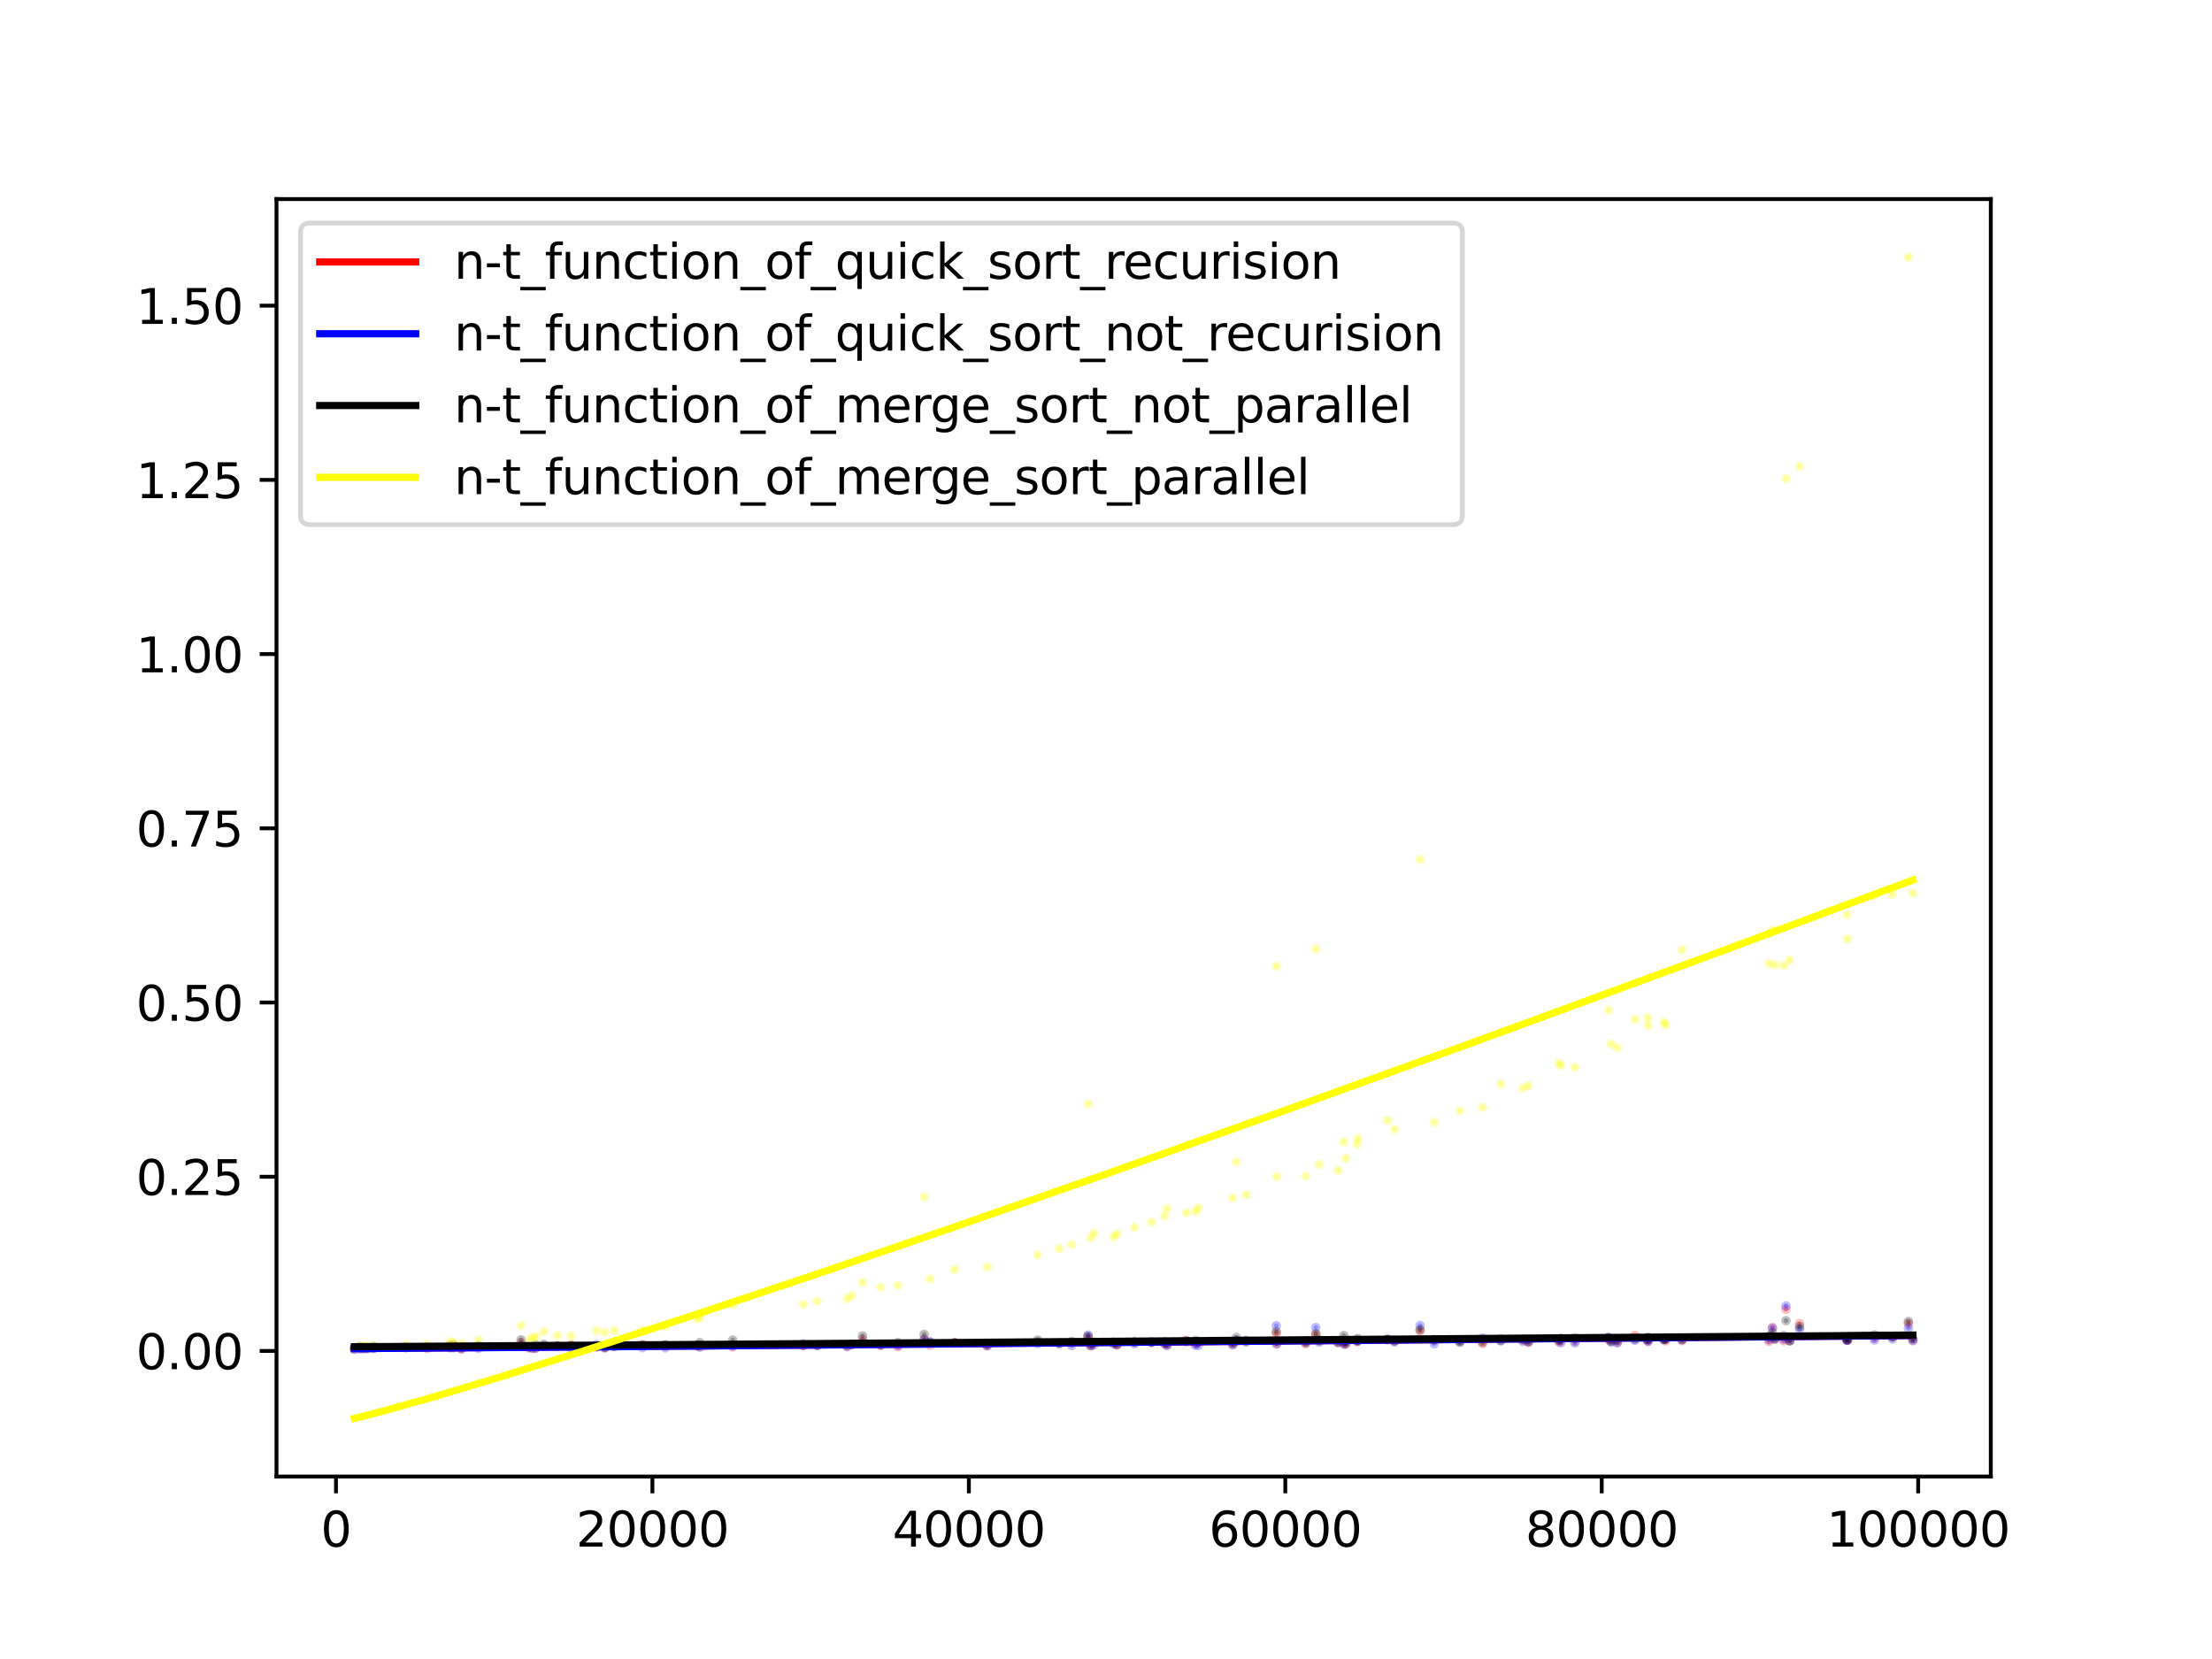 <?xml version="1.0" encoding="utf-8" standalone="no"?>
<!DOCTYPE svg PUBLIC "-//W3C//DTD SVG 1.1//EN"
  "http://www.w3.org/Graphics/SVG/1.1/DTD/svg11.dtd">
<svg xmlns:xlink="http://www.w3.org/1999/xlink" width="460.8pt" height="345.6pt" viewBox="0 0 460.8 345.6" xmlns="http://www.w3.org/2000/svg" version="1.1">
 <defs>
  <style type="text/css">*{stroke-linejoin: round; stroke-linecap: butt}</style>
 </defs>
 <g id="figure_1">
  <g id="patch_1">
   <path d="M 0 345.6 
L 460.8 345.6 
L 460.8 0 
L 0 0 
z
" style="fill: #ffffff"/>
  </g>
  <g id="axes_1">
   <g id="patch_2">
    <path d="M 57.6 307.584 
L 414.72 307.584 
L 414.72 41.472 
L 57.6 41.472 
z
" style="fill: #ffffff"/>
   </g>
   <g id="PathCollection_1">
    <defs>
     <path id="m807b0606bd" d="M 0 0.5 
C 0.133 0.5 0.26 0.447 0.354 0.354 
C 0.447 0.26 0.5 0.133 0.5 0 
C 0.5 -0.133 0.447 -0.26 0.354 -0.354 
C 0.26 -0.447 0.133 -0.5 0 -0.5 
C -0.133 -0.5 -0.26 -0.447 -0.354 -0.354 
C -0.447 -0.26 -0.5 -0.133 -0.5 0 
C -0.5 0.133 -0.447 0.26 -0.354 0.354 
C -0.26 0.447 -0.133 0.5 0 0.5 
z
" style="stroke: #ff0000; stroke-opacity: 0.25"/>
    </defs>
    <g clip-path="url(#p9a186f18de)">
     <use xlink:href="#m807b0606bd" x="216.175" y="279.517" style="fill: #ff0000; fill-opacity: 0.25; stroke: #ff0000; stroke-opacity: 0.25"/>
     <use xlink:href="#m807b0606bd" x="259.59" y="279.252" style="fill: #ff0000; fill-opacity: 0.25; stroke: #ff0000; stroke-opacity: 0.25"/>
     <use xlink:href="#m807b0606bd" x="76.585" y="280.892" style="fill: #ff0000; fill-opacity: 0.25; stroke: #ff0000; stroke-opacity: 0.25"/>
     <use xlink:href="#m807b0606bd" x="113.256" y="280.488" style="fill: #ff0000; fill-opacity: 0.25; stroke: #ff0000; stroke-opacity: 0.25"/>
     <use xlink:href="#m807b0606bd" x="179.691" y="279.032" style="fill: #ff0000; fill-opacity: 0.25; stroke: #ff0000; stroke-opacity: 0.25"/>
     <use xlink:href="#m807b0606bd" x="152.641" y="280.587" style="fill: #ff0000; fill-opacity: 0.25; stroke: #ff0000; stroke-opacity: 0.25"/>
     <use xlink:href="#m807b0606bd" x="335.052" y="279.052" style="fill: #ff0000; fill-opacity: 0.25; stroke: #ff0000; stroke-opacity: 0.25"/>
     <use xlink:href="#m807b0606bd" x="282.85" y="279.367" style="fill: #ff0000; fill-opacity: 0.25; stroke: #ff0000; stroke-opacity: 0.25"/>
     <use xlink:href="#m807b0606bd" x="346.585" y="278.749" style="fill: #ff0000; fill-opacity: 0.25; stroke: #ff0000; stroke-opacity: 0.25"/>
     <use xlink:href="#m807b0606bd" x="99.66" y="280.594" style="fill: #ff0000; fill-opacity: 0.25; stroke: #ff0000; stroke-opacity: 0.25"/>
     <use xlink:href="#m807b0606bd" x="145.788" y="280.49" style="fill: #ff0000; fill-opacity: 0.25; stroke: #ff0000; stroke-opacity: 0.25"/>
     <use xlink:href="#m807b0606bd" x="384.73" y="279.168" style="fill: #ff0000; fill-opacity: 0.25; stroke: #ff0000; stroke-opacity: 0.25"/>
     <use xlink:href="#m807b0606bd" x="193.732" y="280.228" style="fill: #ff0000; fill-opacity: 0.25; stroke: #ff0000; stroke-opacity: 0.25"/>
     <use xlink:href="#m807b0606bd" x="227.892" y="279.663" style="fill: #ff0000; fill-opacity: 0.25; stroke: #ff0000; stroke-opacity: 0.25"/>
     <use xlink:href="#m807b0606bd" x="369.225" y="276.55" style="fill: #ff0000; fill-opacity: 0.25; stroke: #ff0000; stroke-opacity: 0.25"/>
     <use xlink:href="#m807b0606bd" x="93.764" y="280.661" style="fill: #ff0000; fill-opacity: 0.25; stroke: #ff0000; stroke-opacity: 0.25"/>
     <use xlink:href="#m807b0606bd" x="118.972" y="280.182" style="fill: #ff0000; fill-opacity: 0.25; stroke: #ff0000; stroke-opacity: 0.25"/>
     <use xlink:href="#m807b0606bd" x="369.73" y="279.014" style="fill: #ff0000; fill-opacity: 0.25; stroke: #ff0000; stroke-opacity: 0.25"/>
     <use xlink:href="#m807b0606bd" x="145.241" y="280.348" style="fill: #ff0000; fill-opacity: 0.25; stroke: #ff0000; stroke-opacity: 0.25"/>
     <use xlink:href="#m807b0606bd" x="324.693" y="279.548" style="fill: #ff0000; fill-opacity: 0.25; stroke: #ff0000; stroke-opacity: 0.25"/>
     <use xlink:href="#m807b0606bd" x="170.218" y="280.255" style="fill: #ff0000; fill-opacity: 0.25; stroke: #ff0000; stroke-opacity: 0.25"/>
     <use xlink:href="#m807b0606bd" x="289.04" y="279.116" style="fill: #ff0000; fill-opacity: 0.25; stroke: #ff0000; stroke-opacity: 0.25"/>
     <use xlink:href="#m807b0606bd" x="340.586" y="278.154" style="fill: #ff0000; fill-opacity: 0.25; stroke: #ff0000; stroke-opacity: 0.25"/>
     <use xlink:href="#m807b0606bd" x="312.642" y="278.868" style="fill: #ff0000; fill-opacity: 0.25; stroke: #ff0000; stroke-opacity: 0.25"/>
     <use xlink:href="#m807b0606bd" x="198.864" y="279.689" style="fill: #ff0000; fill-opacity: 0.25; stroke: #ff0000; stroke-opacity: 0.25"/>
     <use xlink:href="#m807b0606bd" x="390.488" y="278.759" style="fill: #ff0000; fill-opacity: 0.25; stroke: #ff0000; stroke-opacity: 0.25"/>
     <use xlink:href="#m807b0606bd" x="274.824" y="279.387" style="fill: #ff0000; fill-opacity: 0.25; stroke: #ff0000; stroke-opacity: 0.25"/>
     <use xlink:href="#m807b0606bd" x="328.078" y="279.433" style="fill: #ff0000; fill-opacity: 0.25; stroke: #ff0000; stroke-opacity: 0.25"/>
     <use xlink:href="#m807b0606bd" x="220.664" y="279.747" style="fill: #ff0000; fill-opacity: 0.25; stroke: #ff0000; stroke-opacity: 0.25"/>
     <use xlink:href="#m807b0606bd" x="167.305" y="280.334" style="fill: #ff0000; fill-opacity: 0.25; stroke: #ff0000; stroke-opacity: 0.25"/>
     <use xlink:href="#m807b0606bd" x="371.572" y="279.294" style="fill: #ff0000; fill-opacity: 0.25; stroke: #ff0000; stroke-opacity: 0.25"/>
     <use xlink:href="#m807b0606bd" x="278.723" y="279.671" style="fill: #ff0000; fill-opacity: 0.25; stroke: #ff0000; stroke-opacity: 0.25"/>
     <use xlink:href="#m807b0606bd" x="308.842" y="279.897" style="fill: #ff0000; fill-opacity: 0.25; stroke: #ff0000; stroke-opacity: 0.25"/>
     <use xlink:href="#m807b0606bd" x="183.465" y="280.31" style="fill: #ff0000; fill-opacity: 0.25; stroke: #ff0000; stroke-opacity: 0.25"/>
     <use xlink:href="#m807b0606bd" x="346.951" y="279.351" style="fill: #ff0000; fill-opacity: 0.25; stroke: #ff0000; stroke-opacity: 0.25"/>
     <use xlink:href="#m807b0606bd" x="176.474" y="280.422" style="fill: #ff0000; fill-opacity: 0.25; stroke: #ff0000; stroke-opacity: 0.25"/>
     <use xlink:href="#m807b0606bd" x="110.234" y="280.828" style="fill: #ff0000; fill-opacity: 0.25; stroke: #ff0000; stroke-opacity: 0.25"/>
     <use xlink:href="#m807b0606bd" x="368.49" y="279.42" style="fill: #ff0000; fill-opacity: 0.25; stroke: #ff0000; stroke-opacity: 0.25"/>
     <use xlink:href="#m807b0606bd" x="343.312" y="279.439" style="fill: #ff0000; fill-opacity: 0.25; stroke: #ff0000; stroke-opacity: 0.25"/>
     <use xlink:href="#m807b0606bd" x="111.592" y="280.865" style="fill: #ff0000; fill-opacity: 0.25; stroke: #ff0000; stroke-opacity: 0.25"/>
     <use xlink:href="#m807b0606bd" x="74.904" y="280.816" style="fill: #ff0000; fill-opacity: 0.25; stroke: #ff0000; stroke-opacity: 0.25"/>
     <use xlink:href="#m807b0606bd" x="232.681" y="280.209" style="fill: #ff0000; fill-opacity: 0.25; stroke: #ff0000; stroke-opacity: 0.25"/>
     <use xlink:href="#m807b0606bd" x="187.058" y="280.543" style="fill: #ff0000; fill-opacity: 0.25; stroke: #ff0000; stroke-opacity: 0.25"/>
     <use xlink:href="#m807b0606bd" x="350.408" y="279.27" style="fill: #ff0000; fill-opacity: 0.25; stroke: #ff0000; stroke-opacity: 0.25"/>
     <use xlink:href="#m807b0606bd" x="242.582" y="279.926" style="fill: #ff0000; fill-opacity: 0.25; stroke: #ff0000; stroke-opacity: 0.25"/>
     <use xlink:href="#m807b0606bd" x="398.487" y="279.159" style="fill: #ff0000; fill-opacity: 0.25; stroke: #ff0000; stroke-opacity: 0.25"/>
     <use xlink:href="#m807b0606bd" x="265.958" y="279.973" style="fill: #ff0000; fill-opacity: 0.25; stroke: #ff0000; stroke-opacity: 0.25"/>
     <use xlink:href="#m807b0606bd" x="384.845" y="279.148" style="fill: #ff0000; fill-opacity: 0.25; stroke: #ff0000; stroke-opacity: 0.25"/>
     <use xlink:href="#m807b0606bd" x="88.928" y="280.91" style="fill: #ff0000; fill-opacity: 0.25; stroke: #ff0000; stroke-opacity: 0.25"/>
     <use xlink:href="#m807b0606bd" x="77.778" y="280.846" style="fill: #ff0000; fill-opacity: 0.25; stroke: #ff0000; stroke-opacity: 0.25"/>
     <use xlink:href="#m807b0606bd" x="239.896" y="279.671" style="fill: #ff0000; fill-opacity: 0.25; stroke: #ff0000; stroke-opacity: 0.25"/>
     <use xlink:href="#m807b0606bd" x="205.644" y="280.378" style="fill: #ff0000; fill-opacity: 0.25; stroke: #ff0000; stroke-opacity: 0.25"/>
     <use xlink:href="#m807b0606bd" x="96.111" y="281.006" style="fill: #ff0000; fill-opacity: 0.25; stroke: #ff0000; stroke-opacity: 0.25"/>
     <use xlink:href="#m807b0606bd" x="298.76" y="279.045" style="fill: #ff0000; fill-opacity: 0.25; stroke: #ff0000; stroke-opacity: 0.25"/>
     <use xlink:href="#m807b0606bd" x="124.219" y="280.565" style="fill: #ff0000; fill-opacity: 0.25; stroke: #ff0000; stroke-opacity: 0.25"/>
     <use xlink:href="#m807b0606bd" x="232.005" y="279.77" style="fill: #ff0000; fill-opacity: 0.25; stroke: #ff0000; stroke-opacity: 0.25"/>
     <use xlink:href="#m807b0606bd" x="394.235" y="278.553" style="fill: #ff0000; fill-opacity: 0.25; stroke: #ff0000; stroke-opacity: 0.25"/>
     <use xlink:href="#m807b0606bd" x="335.612" y="279.257" style="fill: #ff0000; fill-opacity: 0.25; stroke: #ff0000; stroke-opacity: 0.25"/>
     <use xlink:href="#m807b0606bd" x="249.649" y="279.618" style="fill: #ff0000; fill-opacity: 0.25; stroke: #ff0000; stroke-opacity: 0.25"/>
     <use xlink:href="#m807b0606bd" x="138.609" y="280.188" style="fill: #ff0000; fill-opacity: 0.25; stroke: #ff0000; stroke-opacity: 0.25"/>
     <use xlink:href="#m807b0606bd" x="111.022" y="280.821" style="fill: #ff0000; fill-opacity: 0.25; stroke: #ff0000; stroke-opacity: 0.25"/>
     <use xlink:href="#m807b0606bd" x="318.387" y="279.641" style="fill: #ff0000; fill-opacity: 0.25; stroke: #ff0000; stroke-opacity: 0.25"/>
     <use xlink:href="#m807b0606bd" x="290.487" y="279.313" style="fill: #ff0000; fill-opacity: 0.25; stroke: #ff0000; stroke-opacity: 0.25"/>
     <use xlink:href="#m807b0606bd" x="257.553" y="279.409" style="fill: #ff0000; fill-opacity: 0.25; stroke: #ff0000; stroke-opacity: 0.25"/>
     <use xlink:href="#m807b0606bd" x="282.682" y="279.484" style="fill: #ff0000; fill-opacity: 0.25; stroke: #ff0000; stroke-opacity: 0.25"/>
     <use xlink:href="#m807b0606bd" x="247.124" y="279.199" style="fill: #ff0000; fill-opacity: 0.25; stroke: #ff0000; stroke-opacity: 0.25"/>
     <use xlink:href="#m807b0606bd" x="317.231" y="279.154" style="fill: #ff0000; fill-opacity: 0.25; stroke: #ff0000; stroke-opacity: 0.25"/>
     <use xlink:href="#m807b0606bd" x="84.509" y="280.789" style="fill: #ff0000; fill-opacity: 0.25; stroke: #ff0000; stroke-opacity: 0.25"/>
     <use xlink:href="#m807b0606bd" x="133.827" y="280.162" style="fill: #ff0000; fill-opacity: 0.25; stroke: #ff0000; stroke-opacity: 0.25"/>
     <use xlink:href="#m807b0606bd" x="272.003" y="279.926" style="fill: #ff0000; fill-opacity: 0.25; stroke: #ff0000; stroke-opacity: 0.25"/>
     <use xlink:href="#m807b0606bd" x="372.828" y="279.276" style="fill: #ff0000; fill-opacity: 0.25; stroke: #ff0000; stroke-opacity: 0.25"/>
     <use xlink:href="#m807b0606bd" x="76.002" y="280.86" style="fill: #ff0000; fill-opacity: 0.25; stroke: #ff0000; stroke-opacity: 0.25"/>
     <use xlink:href="#m807b0606bd" x="127.953" y="280.514" style="fill: #ff0000; fill-opacity: 0.25; stroke: #ff0000; stroke-opacity: 0.25"/>
     <use xlink:href="#m807b0606bd" x="325.161" y="279.359" style="fill: #ff0000; fill-opacity: 0.25; stroke: #ff0000; stroke-opacity: 0.25"/>
     <use xlink:href="#m807b0606bd" x="177.46" y="280.16" style="fill: #ff0000; fill-opacity: 0.25; stroke: #ff0000; stroke-opacity: 0.25"/>
     <use xlink:href="#m807b0606bd" x="73.833" y="280.982" style="fill: #ff0000; fill-opacity: 0.25; stroke: #ff0000; stroke-opacity: 0.25"/>
     <use xlink:href="#m807b0606bd" x="280.351" y="280.043" style="fill: #ff0000; fill-opacity: 0.25; stroke: #ff0000; stroke-opacity: 0.25"/>
     <use xlink:href="#m807b0606bd" x="343.269" y="279.166" style="fill: #ff0000; fill-opacity: 0.25; stroke: #ff0000; stroke-opacity: 0.25"/>
     <use xlink:href="#m807b0606bd" x="249.026" y="279.967" style="fill: #ff0000; fill-opacity: 0.25; stroke: #ff0000; stroke-opacity: 0.25"/>
     <use xlink:href="#m807b0606bd" x="75.375" y="280.81" style="fill: #ff0000; fill-opacity: 0.25; stroke: #ff0000; stroke-opacity: 0.25"/>
     <use xlink:href="#m807b0606bd" x="94.482" y="280.645" style="fill: #ff0000; fill-opacity: 0.25; stroke: #ff0000; stroke-opacity: 0.25"/>
     <use xlink:href="#m807b0606bd" x="236.317" y="279.624" style="fill: #ff0000; fill-opacity: 0.25; stroke: #ff0000; stroke-opacity: 0.25"/>
     <use xlink:href="#m807b0606bd" x="116.114" y="280.385" style="fill: #ff0000; fill-opacity: 0.25; stroke: #ff0000; stroke-opacity: 0.25"/>
     <use xlink:href="#m807b0606bd" x="279.949" y="279.804" style="fill: #ff0000; fill-opacity: 0.25; stroke: #ff0000; stroke-opacity: 0.25"/>
     <use xlink:href="#m807b0606bd" x="256.811" y="280.019" style="fill: #ff0000; fill-opacity: 0.25; stroke: #ff0000; stroke-opacity: 0.25"/>
     <use xlink:href="#m807b0606bd" x="223.251" y="279.745" style="fill: #ff0000; fill-opacity: 0.25; stroke: #ff0000; stroke-opacity: 0.25"/>
     <use xlink:href="#m807b0606bd" x="125.972" y="280.814" style="fill: #ff0000; fill-opacity: 0.25; stroke: #ff0000; stroke-opacity: 0.25"/>
     <use xlink:href="#m807b0606bd" x="243.113" y="280.221" style="fill: #ff0000; fill-opacity: 0.25; stroke: #ff0000; stroke-opacity: 0.25"/>
     <use xlink:href="#m807b0606bd" x="227.22" y="280.394" style="fill: #ff0000; fill-opacity: 0.25; stroke: #ff0000; stroke-opacity: 0.25"/>
     <use xlink:href="#m807b0606bd" x="336.911" y="279.656" style="fill: #ff0000; fill-opacity: 0.25; stroke: #ff0000; stroke-opacity: 0.25"/>
     <use xlink:href="#m807b0606bd" x="304.122" y="279.339" style="fill: #ff0000; fill-opacity: 0.25; stroke: #ff0000; stroke-opacity: 0.25"/>
     <use xlink:href="#m807b0606bd" x="372.053" y="272.744" style="fill: #ff0000; fill-opacity: 0.25; stroke: #ff0000; stroke-opacity: 0.25"/>
     <use xlink:href="#m807b0606bd" x="295.823" y="277.246" style="fill: #ff0000; fill-opacity: 0.25; stroke: #ff0000; stroke-opacity: 0.25"/>
     <use xlink:href="#m807b0606bd" x="274.115" y="277.953" style="fill: #ff0000; fill-opacity: 0.25; stroke: #ff0000; stroke-opacity: 0.25"/>
     <use xlink:href="#m807b0606bd" x="108.55" y="279.711" style="fill: #ff0000; fill-opacity: 0.25; stroke: #ff0000; stroke-opacity: 0.25"/>
     <use xlink:href="#m807b0606bd" x="374.881" y="275.744" style="fill: #ff0000; fill-opacity: 0.25; stroke: #ff0000; stroke-opacity: 0.25"/>
     <use xlink:href="#m807b0606bd" x="192.522" y="279.043" style="fill: #ff0000; fill-opacity: 0.25; stroke: #ff0000; stroke-opacity: 0.25"/>
     <use xlink:href="#m807b0606bd" x="265.882" y="277.759" style="fill: #ff0000; fill-opacity: 0.25; stroke: #ff0000; stroke-opacity: 0.25"/>
     <use xlink:href="#m807b0606bd" x="397.554" y="275.698" style="fill: #ff0000; fill-opacity: 0.25; stroke: #ff0000; stroke-opacity: 0.25"/>
     <use xlink:href="#m807b0606bd" x="226.659" y="278.604" style="fill: #ff0000; fill-opacity: 0.25; stroke: #ff0000; stroke-opacity: 0.25"/>
    </g>
   </g>
   <g id="PathCollection_2">
    <defs>
     <path id="m6d8b7c74f8" d="M 0 0.5 
C 0.133 0.5 0.26 0.447 0.354 0.354 
C 0.447 0.26 0.5 0.133 0.5 0 
C 0.5 -0.133 0.447 -0.26 0.354 -0.354 
C 0.26 -0.447 0.133 -0.5 0 -0.5 
C -0.133 -0.5 -0.26 -0.447 -0.354 -0.354 
C -0.447 -0.26 -0.5 -0.133 -0.5 0 
C -0.5 0.133 -0.447 0.26 -0.354 0.354 
C -0.26 0.447 -0.133 0.5 0 0.5 
z
" style="stroke: #0000ff; stroke-opacity: 0.25"/>
    </defs>
    <g clip-path="url(#p9a186f18de)">
     <use xlink:href="#m6d8b7c74f8" x="216.175" y="279.906" style="fill: #0000ff; fill-opacity: 0.25; stroke: #0000ff; stroke-opacity: 0.25"/>
     <use xlink:href="#m6d8b7c74f8" x="259.59" y="279.315" style="fill: #0000ff; fill-opacity: 0.25; stroke: #0000ff; stroke-opacity: 0.25"/>
     <use xlink:href="#m6d8b7c74f8" x="76.585" y="280.916" style="fill: #0000ff; fill-opacity: 0.25; stroke: #0000ff; stroke-opacity: 0.25"/>
     <use xlink:href="#m6d8b7c74f8" x="113.256" y="280.462" style="fill: #0000ff; fill-opacity: 0.25; stroke: #0000ff; stroke-opacity: 0.25"/>
     <use xlink:href="#m6d8b7c74f8" x="179.691" y="279.623" style="fill: #0000ff; fill-opacity: 0.25; stroke: #0000ff; stroke-opacity: 0.25"/>
     <use xlink:href="#m6d8b7c74f8" x="152.641" y="280.423" style="fill: #0000ff; fill-opacity: 0.25; stroke: #0000ff; stroke-opacity: 0.25"/>
     <use xlink:href="#m6d8b7c74f8" x="335.052" y="278.589" style="fill: #0000ff; fill-opacity: 0.25; stroke: #0000ff; stroke-opacity: 0.25"/>
     <use xlink:href="#m6d8b7c74f8" x="282.85" y="279.366" style="fill: #0000ff; fill-opacity: 0.25; stroke: #0000ff; stroke-opacity: 0.25"/>
     <use xlink:href="#m6d8b7c74f8" x="346.585" y="279.005" style="fill: #0000ff; fill-opacity: 0.25; stroke: #0000ff; stroke-opacity: 0.25"/>
     <use xlink:href="#m6d8b7c74f8" x="99.66" y="280.877" style="fill: #0000ff; fill-opacity: 0.25; stroke: #0000ff; stroke-opacity: 0.25"/>
     <use xlink:href="#m6d8b7c74f8" x="145.788" y="280.637" style="fill: #0000ff; fill-opacity: 0.25; stroke: #0000ff; stroke-opacity: 0.25"/>
     <use xlink:href="#m6d8b7c74f8" x="384.73" y="279.143" style="fill: #0000ff; fill-opacity: 0.25; stroke: #0000ff; stroke-opacity: 0.25"/>
     <use xlink:href="#m6d8b7c74f8" x="193.732" y="279.5" style="fill: #0000ff; fill-opacity: 0.25; stroke: #0000ff; stroke-opacity: 0.25"/>
     <use xlink:href="#m6d8b7c74f8" x="227.892" y="280.175" style="fill: #0000ff; fill-opacity: 0.25; stroke: #0000ff; stroke-opacity: 0.25"/>
     <use xlink:href="#m6d8b7c74f8" x="369.225" y="276.695" style="fill: #0000ff; fill-opacity: 0.25; stroke: #0000ff; stroke-opacity: 0.25"/>
     <use xlink:href="#m6d8b7c74f8" x="93.764" y="280.776" style="fill: #0000ff; fill-opacity: 0.25; stroke: #0000ff; stroke-opacity: 0.25"/>
     <use xlink:href="#m6d8b7c74f8" x="118.972" y="280.848" style="fill: #0000ff; fill-opacity: 0.25; stroke: #0000ff; stroke-opacity: 0.25"/>
     <use xlink:href="#m6d8b7c74f8" x="369.73" y="278.915" style="fill: #0000ff; fill-opacity: 0.25; stroke: #0000ff; stroke-opacity: 0.25"/>
     <use xlink:href="#m6d8b7c74f8" x="145.241" y="280.299" style="fill: #0000ff; fill-opacity: 0.25; stroke: #0000ff; stroke-opacity: 0.25"/>
     <use xlink:href="#m6d8b7c74f8" x="324.693" y="278.931" style="fill: #0000ff; fill-opacity: 0.25; stroke: #0000ff; stroke-opacity: 0.25"/>
     <use xlink:href="#m6d8b7c74f8" x="170.218" y="280.186" style="fill: #0000ff; fill-opacity: 0.25; stroke: #0000ff; stroke-opacity: 0.25"/>
     <use xlink:href="#m6d8b7c74f8" x="289.04" y="278.945" style="fill: #0000ff; fill-opacity: 0.25; stroke: #0000ff; stroke-opacity: 0.25"/>
     <use xlink:href="#m6d8b7c74f8" x="340.586" y="279.203" style="fill: #0000ff; fill-opacity: 0.25; stroke: #0000ff; stroke-opacity: 0.25"/>
     <use xlink:href="#m6d8b7c74f8" x="312.642" y="279.24" style="fill: #0000ff; fill-opacity: 0.25; stroke: #0000ff; stroke-opacity: 0.25"/>
     <use xlink:href="#m6d8b7c74f8" x="198.864" y="279.777" style="fill: #0000ff; fill-opacity: 0.25; stroke: #0000ff; stroke-opacity: 0.25"/>
     <use xlink:href="#m6d8b7c74f8" x="390.488" y="279.145" style="fill: #0000ff; fill-opacity: 0.25; stroke: #0000ff; stroke-opacity: 0.25"/>
     <use xlink:href="#m6d8b7c74f8" x="274.824" y="279.589" style="fill: #0000ff; fill-opacity: 0.25; stroke: #0000ff; stroke-opacity: 0.25"/>
     <use xlink:href="#m6d8b7c74f8" x="328.078" y="279.777" style="fill: #0000ff; fill-opacity: 0.25; stroke: #0000ff; stroke-opacity: 0.25"/>
     <use xlink:href="#m6d8b7c74f8" x="220.664" y="279.993" style="fill: #0000ff; fill-opacity: 0.25; stroke: #0000ff; stroke-opacity: 0.25"/>
     <use xlink:href="#m6d8b7c74f8" x="167.305" y="279.939" style="fill: #0000ff; fill-opacity: 0.25; stroke: #0000ff; stroke-opacity: 0.25"/>
     <use xlink:href="#m6d8b7c74f8" x="371.572" y="278.946" style="fill: #0000ff; fill-opacity: 0.25; stroke: #0000ff; stroke-opacity: 0.25"/>
     <use xlink:href="#m6d8b7c74f8" x="278.723" y="279.534" style="fill: #0000ff; fill-opacity: 0.25; stroke: #0000ff; stroke-opacity: 0.25"/>
     <use xlink:href="#m6d8b7c74f8" x="308.842" y="278.736" style="fill: #0000ff; fill-opacity: 0.25; stroke: #0000ff; stroke-opacity: 0.25"/>
     <use xlink:href="#m6d8b7c74f8" x="183.465" y="280.148" style="fill: #0000ff; fill-opacity: 0.25; stroke: #0000ff; stroke-opacity: 0.25"/>
     <use xlink:href="#m6d8b7c74f8" x="346.951" y="278.911" style="fill: #0000ff; fill-opacity: 0.25; stroke: #0000ff; stroke-opacity: 0.25"/>
     <use xlink:href="#m6d8b7c74f8" x="176.474" y="280.533" style="fill: #0000ff; fill-opacity: 0.25; stroke: #0000ff; stroke-opacity: 0.25"/>
     <use xlink:href="#m6d8b7c74f8" x="110.234" y="280.631" style="fill: #0000ff; fill-opacity: 0.25; stroke: #0000ff; stroke-opacity: 0.25"/>
     <use xlink:href="#m6d8b7c74f8" x="368.49" y="279.09" style="fill: #0000ff; fill-opacity: 0.25; stroke: #0000ff; stroke-opacity: 0.25"/>
     <use xlink:href="#m6d8b7c74f8" x="343.312" y="279.424" style="fill: #0000ff; fill-opacity: 0.25; stroke: #0000ff; stroke-opacity: 0.25"/>
     <use xlink:href="#m6d8b7c74f8" x="111.592" y="280.792" style="fill: #0000ff; fill-opacity: 0.25; stroke: #0000ff; stroke-opacity: 0.25"/>
     <use xlink:href="#m6d8b7c74f8" x="74.904" y="280.973" style="fill: #0000ff; fill-opacity: 0.25; stroke: #0000ff; stroke-opacity: 0.25"/>
     <use xlink:href="#m6d8b7c74f8" x="232.681" y="280.046" style="fill: #0000ff; fill-opacity: 0.25; stroke: #0000ff; stroke-opacity: 0.25"/>
     <use xlink:href="#m6d8b7c74f8" x="187.058" y="280.324" style="fill: #0000ff; fill-opacity: 0.25; stroke: #0000ff; stroke-opacity: 0.25"/>
     <use xlink:href="#m6d8b7c74f8" x="350.408" y="279.038" style="fill: #0000ff; fill-opacity: 0.25; stroke: #0000ff; stroke-opacity: 0.25"/>
     <use xlink:href="#m6d8b7c74f8" x="242.582" y="279.85" style="fill: #0000ff; fill-opacity: 0.25; stroke: #0000ff; stroke-opacity: 0.25"/>
     <use xlink:href="#m6d8b7c74f8" x="398.487" y="279.298" style="fill: #0000ff; fill-opacity: 0.25; stroke: #0000ff; stroke-opacity: 0.25"/>
     <use xlink:href="#m6d8b7c74f8" x="265.958" y="279.937" style="fill: #0000ff; fill-opacity: 0.25; stroke: #0000ff; stroke-opacity: 0.25"/>
     <use xlink:href="#m6d8b7c74f8" x="384.845" y="279.22" style="fill: #0000ff; fill-opacity: 0.25; stroke: #0000ff; stroke-opacity: 0.25"/>
     <use xlink:href="#m6d8b7c74f8" x="88.928" y="280.636" style="fill: #0000ff; fill-opacity: 0.25; stroke: #0000ff; stroke-opacity: 0.25"/>
     <use xlink:href="#m6d8b7c74f8" x="77.778" y="280.944" style="fill: #0000ff; fill-opacity: 0.25; stroke: #0000ff; stroke-opacity: 0.25"/>
     <use xlink:href="#m6d8b7c74f8" x="239.896" y="279.666" style="fill: #0000ff; fill-opacity: 0.25; stroke: #0000ff; stroke-opacity: 0.25"/>
     <use xlink:href="#m6d8b7c74f8" x="205.644" y="280.339" style="fill: #0000ff; fill-opacity: 0.25; stroke: #0000ff; stroke-opacity: 0.25"/>
     <use xlink:href="#m6d8b7c74f8" x="96.111" y="280.944" style="fill: #0000ff; fill-opacity: 0.25; stroke: #0000ff; stroke-opacity: 0.25"/>
     <use xlink:href="#m6d8b7c74f8" x="298.76" y="279.946" style="fill: #0000ff; fill-opacity: 0.25; stroke: #0000ff; stroke-opacity: 0.25"/>
     <use xlink:href="#m6d8b7c74f8" x="124.219" y="280.115" style="fill: #0000ff; fill-opacity: 0.25; stroke: #0000ff; stroke-opacity: 0.25"/>
     <use xlink:href="#m6d8b7c74f8" x="232.005" y="280.013" style="fill: #0000ff; fill-opacity: 0.25; stroke: #0000ff; stroke-opacity: 0.25"/>
     <use xlink:href="#m6d8b7c74f8" x="394.235" y="278.928" style="fill: #0000ff; fill-opacity: 0.25; stroke: #0000ff; stroke-opacity: 0.25"/>
     <use xlink:href="#m6d8b7c74f8" x="335.612" y="279.568" style="fill: #0000ff; fill-opacity: 0.25; stroke: #0000ff; stroke-opacity: 0.25"/>
     <use xlink:href="#m6d8b7c74f8" x="249.649" y="280.257" style="fill: #0000ff; fill-opacity: 0.25; stroke: #0000ff; stroke-opacity: 0.25"/>
     <use xlink:href="#m6d8b7c74f8" x="138.609" y="280.769" style="fill: #0000ff; fill-opacity: 0.25; stroke: #0000ff; stroke-opacity: 0.25"/>
     <use xlink:href="#m6d8b7c74f8" x="111.022" y="280.911" style="fill: #0000ff; fill-opacity: 0.25; stroke: #0000ff; stroke-opacity: 0.25"/>
     <use xlink:href="#m6d8b7c74f8" x="318.387" y="279.529" style="fill: #0000ff; fill-opacity: 0.25; stroke: #0000ff; stroke-opacity: 0.25"/>
     <use xlink:href="#m6d8b7c74f8" x="290.487" y="279.575" style="fill: #0000ff; fill-opacity: 0.25; stroke: #0000ff; stroke-opacity: 0.25"/>
     <use xlink:href="#m6d8b7c74f8" x="257.553" y="279.197" style="fill: #0000ff; fill-opacity: 0.25; stroke: #0000ff; stroke-opacity: 0.25"/>
     <use xlink:href="#m6d8b7c74f8" x="282.682" y="279.225" style="fill: #0000ff; fill-opacity: 0.25; stroke: #0000ff; stroke-opacity: 0.25"/>
     <use xlink:href="#m6d8b7c74f8" x="247.124" y="279.56" style="fill: #0000ff; fill-opacity: 0.25; stroke: #0000ff; stroke-opacity: 0.25"/>
     <use xlink:href="#m6d8b7c74f8" x="317.231" y="279.446" style="fill: #0000ff; fill-opacity: 0.25; stroke: #0000ff; stroke-opacity: 0.25"/>
     <use xlink:href="#m6d8b7c74f8" x="84.509" y="280.692" style="fill: #0000ff; fill-opacity: 0.25; stroke: #0000ff; stroke-opacity: 0.25"/>
     <use xlink:href="#m6d8b7c74f8" x="133.827" y="280.751" style="fill: #0000ff; fill-opacity: 0.25; stroke: #0000ff; stroke-opacity: 0.25"/>
     <use xlink:href="#m6d8b7c74f8" x="272.003" y="279.544" style="fill: #0000ff; fill-opacity: 0.25; stroke: #0000ff; stroke-opacity: 0.25"/>
     <use xlink:href="#m6d8b7c74f8" x="372.828" y="279.274" style="fill: #0000ff; fill-opacity: 0.25; stroke: #0000ff; stroke-opacity: 0.25"/>
     <use xlink:href="#m6d8b7c74f8" x="76.002" y="280.942" style="fill: #0000ff; fill-opacity: 0.25; stroke: #0000ff; stroke-opacity: 0.25"/>
     <use xlink:href="#m6d8b7c74f8" x="127.953" y="280.483" style="fill: #0000ff; fill-opacity: 0.25; stroke: #0000ff; stroke-opacity: 0.25"/>
     <use xlink:href="#m6d8b7c74f8" x="325.161" y="279.728" style="fill: #0000ff; fill-opacity: 0.25; stroke: #0000ff; stroke-opacity: 0.25"/>
     <use xlink:href="#m6d8b7c74f8" x="177.46" y="280.075" style="fill: #0000ff; fill-opacity: 0.25; stroke: #0000ff; stroke-opacity: 0.25"/>
     <use xlink:href="#m6d8b7c74f8" x="73.833" y="281.097" style="fill: #0000ff; fill-opacity: 0.25; stroke: #0000ff; stroke-opacity: 0.25"/>
     <use xlink:href="#m6d8b7c74f8" x="280.351" y="279.4" style="fill: #0000ff; fill-opacity: 0.25; stroke: #0000ff; stroke-opacity: 0.25"/>
     <use xlink:href="#m6d8b7c74f8" x="343.269" y="279.023" style="fill: #0000ff; fill-opacity: 0.25; stroke: #0000ff; stroke-opacity: 0.25"/>
     <use xlink:href="#m6d8b7c74f8" x="249.026" y="280.244" style="fill: #0000ff; fill-opacity: 0.25; stroke: #0000ff; stroke-opacity: 0.25"/>
     <use xlink:href="#m6d8b7c74f8" x="75.375" y="280.988" style="fill: #0000ff; fill-opacity: 0.25; stroke: #0000ff; stroke-opacity: 0.25"/>
     <use xlink:href="#m6d8b7c74f8" x="94.482" y="280.759" style="fill: #0000ff; fill-opacity: 0.25; stroke: #0000ff; stroke-opacity: 0.25"/>
     <use xlink:href="#m6d8b7c74f8" x="236.317" y="279.963" style="fill: #0000ff; fill-opacity: 0.25; stroke: #0000ff; stroke-opacity: 0.25"/>
     <use xlink:href="#m6d8b7c74f8" x="116.114" y="280.481" style="fill: #0000ff; fill-opacity: 0.25; stroke: #0000ff; stroke-opacity: 0.25"/>
     <use xlink:href="#m6d8b7c74f8" x="279.949" y="280.05" style="fill: #0000ff; fill-opacity: 0.25; stroke: #0000ff; stroke-opacity: 0.25"/>
     <use xlink:href="#m6d8b7c74f8" x="256.811" y="280.168" style="fill: #0000ff; fill-opacity: 0.25; stroke: #0000ff; stroke-opacity: 0.25"/>
     <use xlink:href="#m6d8b7c74f8" x="223.251" y="280.291" style="fill: #0000ff; fill-opacity: 0.25; stroke: #0000ff; stroke-opacity: 0.25"/>
     <use xlink:href="#m6d8b7c74f8" x="125.972" y="280.708" style="fill: #0000ff; fill-opacity: 0.25; stroke: #0000ff; stroke-opacity: 0.25"/>
     <use xlink:href="#m6d8b7c74f8" x="243.113" y="280.303" style="fill: #0000ff; fill-opacity: 0.25; stroke: #0000ff; stroke-opacity: 0.25"/>
     <use xlink:href="#m6d8b7c74f8" x="227.22" y="280.305" style="fill: #0000ff; fill-opacity: 0.25; stroke: #0000ff; stroke-opacity: 0.25"/>
     <use xlink:href="#m6d8b7c74f8" x="336.911" y="279.738" style="fill: #0000ff; fill-opacity: 0.25; stroke: #0000ff; stroke-opacity: 0.25"/>
     <use xlink:href="#m6d8b7c74f8" x="304.122" y="279.424" style="fill: #0000ff; fill-opacity: 0.25; stroke: #0000ff; stroke-opacity: 0.25"/>
     <use xlink:href="#m6d8b7c74f8" x="372.053" y="272.054" style="fill: #0000ff; fill-opacity: 0.25; stroke: #0000ff; stroke-opacity: 0.25"/>
     <use xlink:href="#m6d8b7c74f8" x="295.823" y="276.107" style="fill: #0000ff; fill-opacity: 0.25; stroke: #0000ff; stroke-opacity: 0.25"/>
     <use xlink:href="#m6d8b7c74f8" x="274.115" y="276.536" style="fill: #0000ff; fill-opacity: 0.25; stroke: #0000ff; stroke-opacity: 0.25"/>
     <use xlink:href="#m6d8b7c74f8" x="108.55" y="280.27" style="fill: #0000ff; fill-opacity: 0.25; stroke: #0000ff; stroke-opacity: 0.25"/>
     <use xlink:href="#m6d8b7c74f8" x="374.881" y="276.875" style="fill: #0000ff; fill-opacity: 0.25; stroke: #0000ff; stroke-opacity: 0.25"/>
     <use xlink:href="#m6d8b7c74f8" x="192.522" y="279.067" style="fill: #0000ff; fill-opacity: 0.25; stroke: #0000ff; stroke-opacity: 0.25"/>
     <use xlink:href="#m6d8b7c74f8" x="265.882" y="276.17" style="fill: #0000ff; fill-opacity: 0.25; stroke: #0000ff; stroke-opacity: 0.25"/>
     <use xlink:href="#m6d8b7c74f8" x="397.554" y="276.643" style="fill: #0000ff; fill-opacity: 0.25; stroke: #0000ff; stroke-opacity: 0.25"/>
     <use xlink:href="#m6d8b7c74f8" x="226.659" y="278.133" style="fill: #0000ff; fill-opacity: 0.25; stroke: #0000ff; stroke-opacity: 0.25"/>
    </g>
   </g>
   <g id="PathCollection_3">
    <defs>
     <path id="m6230ade90c" d="M 0 0.5 
C 0.133 0.5 0.26 0.447 0.354 0.354 
C 0.447 0.26 0.5 0.133 0.5 0 
C 0.5 -0.133 0.447 -0.26 0.354 -0.354 
C 0.26 -0.447 0.133 -0.5 0 -0.5 
C -0.133 -0.5 -0.26 -0.447 -0.354 -0.354 
C -0.447 -0.26 -0.5 -0.133 -0.5 0 
C -0.5 0.133 -0.447 0.26 -0.354 0.354 
C -0.26 0.447 -0.133 0.5 0 0.5 
z
" style="stroke: #000000; stroke-opacity: 0.25"/>
    </defs>
    <g clip-path="url(#p9a186f18de)">
     <use xlink:href="#m6230ade90c" x="216.175" y="279.165" style="fill-opacity: 0.25; stroke: #000000; stroke-opacity: 0.25"/>
     <use xlink:href="#m6230ade90c" x="259.59" y="279.58" style="fill-opacity: 0.25; stroke: #000000; stroke-opacity: 0.25"/>
     <use xlink:href="#m6230ade90c" x="76.585" y="280.733" style="fill-opacity: 0.25; stroke: #000000; stroke-opacity: 0.25"/>
     <use xlink:href="#m6230ade90c" x="113.256" y="280.041" style="fill-opacity: 0.25; stroke: #000000; stroke-opacity: 0.25"/>
     <use xlink:href="#m6230ade90c" x="179.691" y="278.287" style="fill-opacity: 0.25; stroke: #000000; stroke-opacity: 0.25"/>
     <use xlink:href="#m6230ade90c" x="152.641" y="279.153" style="fill-opacity: 0.25; stroke: #000000; stroke-opacity: 0.25"/>
     <use xlink:href="#m6230ade90c" x="335.052" y="278.658" style="fill-opacity: 0.25; stroke: #000000; stroke-opacity: 0.25"/>
     <use xlink:href="#m6230ade90c" x="282.85" y="278.821" style="fill-opacity: 0.25; stroke: #000000; stroke-opacity: 0.25"/>
     <use xlink:href="#m6230ade90c" x="346.585" y="279.083" style="fill-opacity: 0.25; stroke: #000000; stroke-opacity: 0.25"/>
     <use xlink:href="#m6230ade90c" x="99.66" y="280.308" style="fill-opacity: 0.25; stroke: #000000; stroke-opacity: 0.25"/>
     <use xlink:href="#m6230ade90c" x="145.788" y="279.693" style="fill-opacity: 0.25; stroke: #000000; stroke-opacity: 0.25"/>
     <use xlink:href="#m6230ade90c" x="384.73" y="278.915" style="fill-opacity: 0.25; stroke: #000000; stroke-opacity: 0.25"/>
     <use xlink:href="#m6230ade90c" x="193.732" y="279.631" style="fill-opacity: 0.25; stroke: #000000; stroke-opacity: 0.25"/>
     <use xlink:href="#m6230ade90c" x="227.892" y="279.618" style="fill-opacity: 0.25; stroke: #000000; stroke-opacity: 0.25"/>
     <use xlink:href="#m6230ade90c" x="369.225" y="277.715" style="fill-opacity: 0.25; stroke: #000000; stroke-opacity: 0.25"/>
     <use xlink:href="#m6230ade90c" x="93.764" y="280.234" style="fill-opacity: 0.25; stroke: #000000; stroke-opacity: 0.25"/>
     <use xlink:href="#m6230ade90c" x="118.972" y="280.341" style="fill-opacity: 0.25; stroke: #000000; stroke-opacity: 0.25"/>
     <use xlink:href="#m6230ade90c" x="369.73" y="278.816" style="fill-opacity: 0.25; stroke: #000000; stroke-opacity: 0.25"/>
     <use xlink:href="#m6230ade90c" x="145.241" y="280.279" style="fill-opacity: 0.25; stroke: #000000; stroke-opacity: 0.25"/>
     <use xlink:href="#m6230ade90c" x="324.693" y="279.204" style="fill-opacity: 0.25; stroke: #000000; stroke-opacity: 0.25"/>
     <use xlink:href="#m6230ade90c" x="170.218" y="280.3" style="fill-opacity: 0.25; stroke: #000000; stroke-opacity: 0.25"/>
     <use xlink:href="#m6230ade90c" x="289.04" y="279.045" style="fill-opacity: 0.25; stroke: #000000; stroke-opacity: 0.25"/>
     <use xlink:href="#m6230ade90c" x="340.586" y="278.973" style="fill-opacity: 0.25; stroke: #000000; stroke-opacity: 0.25"/>
     <use xlink:href="#m6230ade90c" x="312.642" y="279.315" style="fill-opacity: 0.25; stroke: #000000; stroke-opacity: 0.25"/>
     <use xlink:href="#m6230ade90c" x="198.864" y="279.72" style="fill-opacity: 0.25; stroke: #000000; stroke-opacity: 0.25"/>
     <use xlink:href="#m6230ade90c" x="390.488" y="278.062" style="fill-opacity: 0.25; stroke: #000000; stroke-opacity: 0.25"/>
     <use xlink:href="#m6230ade90c" x="274.824" y="279.138" style="fill-opacity: 0.25; stroke: #000000; stroke-opacity: 0.25"/>
     <use xlink:href="#m6230ade90c" x="328.078" y="278.736" style="fill-opacity: 0.25; stroke: #000000; stroke-opacity: 0.25"/>
     <use xlink:href="#m6230ade90c" x="220.664" y="279.802" style="fill-opacity: 0.25; stroke: #000000; stroke-opacity: 0.25"/>
     <use xlink:href="#m6230ade90c" x="167.305" y="280.297" style="fill-opacity: 0.25; stroke: #000000; stroke-opacity: 0.25"/>
     <use xlink:href="#m6230ade90c" x="371.572" y="278.219" style="fill-opacity: 0.25; stroke: #000000; stroke-opacity: 0.25"/>
     <use xlink:href="#m6230ade90c" x="278.723" y="279.66" style="fill-opacity: 0.25; stroke: #000000; stroke-opacity: 0.25"/>
     <use xlink:href="#m6230ade90c" x="308.842" y="279.607" style="fill-opacity: 0.25; stroke: #000000; stroke-opacity: 0.25"/>
     <use xlink:href="#m6230ade90c" x="183.465" y="280.064" style="fill-opacity: 0.25; stroke: #000000; stroke-opacity: 0.25"/>
     <use xlink:href="#m6230ade90c" x="346.951" y="279.037" style="fill-opacity: 0.25; stroke: #000000; stroke-opacity: 0.25"/>
     <use xlink:href="#m6230ade90c" x="176.474" y="280.227" style="fill-opacity: 0.25; stroke: #000000; stroke-opacity: 0.25"/>
     <use xlink:href="#m6230ade90c" x="110.234" y="280.586" style="fill-opacity: 0.25; stroke: #000000; stroke-opacity: 0.25"/>
     <use xlink:href="#m6230ade90c" x="368.49" y="278.341" style="fill-opacity: 0.25; stroke: #000000; stroke-opacity: 0.25"/>
     <use xlink:href="#m6230ade90c" x="343.312" y="278.535" style="fill-opacity: 0.25; stroke: #000000; stroke-opacity: 0.25"/>
     <use xlink:href="#m6230ade90c" x="111.592" y="280.139" style="fill-opacity: 0.25; stroke: #000000; stroke-opacity: 0.25"/>
     <use xlink:href="#m6230ade90c" x="74.904" y="280.529" style="fill-opacity: 0.25; stroke: #000000; stroke-opacity: 0.25"/>
     <use xlink:href="#m6230ade90c" x="232.681" y="280.073" style="fill-opacity: 0.25; stroke: #000000; stroke-opacity: 0.25"/>
     <use xlink:href="#m6230ade90c" x="187.058" y="279.684" style="fill-opacity: 0.25; stroke: #000000; stroke-opacity: 0.25"/>
     <use xlink:href="#m6230ade90c" x="350.408" y="279.072" style="fill-opacity: 0.25; stroke: #000000; stroke-opacity: 0.25"/>
     <use xlink:href="#m6230ade90c" x="242.582" y="279.536" style="fill-opacity: 0.25; stroke: #000000; stroke-opacity: 0.25"/>
     <use xlink:href="#m6230ade90c" x="398.487" y="278.87" style="fill-opacity: 0.25; stroke: #000000; stroke-opacity: 0.25"/>
     <use xlink:href="#m6230ade90c" x="265.958" y="279.384" style="fill-opacity: 0.25; stroke: #000000; stroke-opacity: 0.25"/>
     <use xlink:href="#m6230ade90c" x="384.845" y="279.13" style="fill-opacity: 0.25; stroke: #000000; stroke-opacity: 0.25"/>
     <use xlink:href="#m6230ade90c" x="88.928" y="280.656" style="fill-opacity: 0.25; stroke: #000000; stroke-opacity: 0.25"/>
     <use xlink:href="#m6230ade90c" x="77.778" y="280.497" style="fill-opacity: 0.25; stroke: #000000; stroke-opacity: 0.25"/>
     <use xlink:href="#m6230ade90c" x="239.896" y="279.539" style="fill-opacity: 0.25; stroke: #000000; stroke-opacity: 0.25"/>
     <use xlink:href="#m6230ade90c" x="205.644" y="280.135" style="fill-opacity: 0.25; stroke: #000000; stroke-opacity: 0.25"/>
     <use xlink:href="#m6230ade90c" x="96.111" y="280.727" style="fill-opacity: 0.25; stroke: #000000; stroke-opacity: 0.25"/>
     <use xlink:href="#m6230ade90c" x="298.76" y="279.143" style="fill-opacity: 0.25; stroke: #000000; stroke-opacity: 0.25"/>
     <use xlink:href="#m6230ade90c" x="124.219" y="280.569" style="fill-opacity: 0.25; stroke: #000000; stroke-opacity: 0.25"/>
     <use xlink:href="#m6230ade90c" x="232.005" y="279.596" style="fill-opacity: 0.25; stroke: #000000; stroke-opacity: 0.25"/>
     <use xlink:href="#m6230ade90c" x="394.235" y="278.475" style="fill-opacity: 0.25; stroke: #000000; stroke-opacity: 0.25"/>
     <use xlink:href="#m6230ade90c" x="335.612" y="279.45" style="fill-opacity: 0.25; stroke: #000000; stroke-opacity: 0.25"/>
     <use xlink:href="#m6230ade90c" x="249.649" y="279.441" style="fill-opacity: 0.25; stroke: #000000; stroke-opacity: 0.25"/>
     <use xlink:href="#m6230ade90c" x="138.609" y="280.179" style="fill-opacity: 0.25; stroke: #000000; stroke-opacity: 0.25"/>
     <use xlink:href="#m6230ade90c" x="111.022" y="280.504" style="fill-opacity: 0.25; stroke: #000000; stroke-opacity: 0.25"/>
     <use xlink:href="#m6230ade90c" x="318.387" y="279.454" style="fill-opacity: 0.25; stroke: #000000; stroke-opacity: 0.25"/>
     <use xlink:href="#m6230ade90c" x="290.487" y="279.314" style="fill-opacity: 0.25; stroke: #000000; stroke-opacity: 0.25"/>
     <use xlink:href="#m6230ade90c" x="257.553" y="278.614" style="fill-opacity: 0.25; stroke: #000000; stroke-opacity: 0.25"/>
     <use xlink:href="#m6230ade90c" x="282.682" y="279.227" style="fill-opacity: 0.25; stroke: #000000; stroke-opacity: 0.25"/>
     <use xlink:href="#m6230ade90c" x="247.124" y="279.347" style="fill-opacity: 0.25; stroke: #000000; stroke-opacity: 0.25"/>
     <use xlink:href="#m6230ade90c" x="317.231" y="278.993" style="fill-opacity: 0.25; stroke: #000000; stroke-opacity: 0.25"/>
     <use xlink:href="#m6230ade90c" x="84.509" y="280.621" style="fill-opacity: 0.25; stroke: #000000; stroke-opacity: 0.25"/>
     <use xlink:href="#m6230ade90c" x="133.827" y="280.144" style="fill-opacity: 0.25; stroke: #000000; stroke-opacity: 0.25"/>
     <use xlink:href="#m6230ade90c" x="272.003" y="279.727" style="fill-opacity: 0.25; stroke: #000000; stroke-opacity: 0.25"/>
     <use xlink:href="#m6230ade90c" x="372.828" y="279.333" style="fill-opacity: 0.25; stroke: #000000; stroke-opacity: 0.25"/>
     <use xlink:href="#m6230ade90c" x="76.002" y="280.681" style="fill-opacity: 0.25; stroke: #000000; stroke-opacity: 0.25"/>
     <use xlink:href="#m6230ade90c" x="127.953" y="280.291" style="fill-opacity: 0.25; stroke: #000000; stroke-opacity: 0.25"/>
     <use xlink:href="#m6230ade90c" x="325.161" y="278.791" style="fill-opacity: 0.25; stroke: #000000; stroke-opacity: 0.25"/>
     <use xlink:href="#m6230ade90c" x="177.46" y="280.003" style="fill-opacity: 0.25; stroke: #000000; stroke-opacity: 0.25"/>
     <use xlink:href="#m6230ade90c" x="73.833" y="280.753" style="fill-opacity: 0.25; stroke: #000000; stroke-opacity: 0.25"/>
     <use xlink:href="#m6230ade90c" x="280.351" y="279.854" style="fill-opacity: 0.25; stroke: #000000; stroke-opacity: 0.25"/>
     <use xlink:href="#m6230ade90c" x="343.269" y="279.102" style="fill-opacity: 0.25; stroke: #000000; stroke-opacity: 0.25"/>
     <use xlink:href="#m6230ade90c" x="249.026" y="279.264" style="fill-opacity: 0.25; stroke: #000000; stroke-opacity: 0.25"/>
     <use xlink:href="#m6230ade90c" x="75.375" y="280.621" style="fill-opacity: 0.25; stroke: #000000; stroke-opacity: 0.25"/>
     <use xlink:href="#m6230ade90c" x="94.482" y="280.143" style="fill-opacity: 0.25; stroke: #000000; stroke-opacity: 0.25"/>
     <use xlink:href="#m6230ade90c" x="236.317" y="279.51" style="fill-opacity: 0.25; stroke: #000000; stroke-opacity: 0.25"/>
     <use xlink:href="#m6230ade90c" x="116.114" y="280.363" style="fill-opacity: 0.25; stroke: #000000; stroke-opacity: 0.25"/>
     <use xlink:href="#m6230ade90c" x="279.949" y="278.21" style="fill-opacity: 0.25; stroke: #000000; stroke-opacity: 0.25"/>
     <use xlink:href="#m6230ade90c" x="256.811" y="279.842" style="fill-opacity: 0.25; stroke: #000000; stroke-opacity: 0.25"/>
     <use xlink:href="#m6230ade90c" x="223.251" y="279.462" style="fill-opacity: 0.25; stroke: #000000; stroke-opacity: 0.25"/>
     <use xlink:href="#m6230ade90c" x="125.972" y="280.639" style="fill-opacity: 0.25; stroke: #000000; stroke-opacity: 0.25"/>
     <use xlink:href="#m6230ade90c" x="243.113" y="279.938" style="fill-opacity: 0.25; stroke: #000000; stroke-opacity: 0.25"/>
     <use xlink:href="#m6230ade90c" x="227.22" y="280.165" style="fill-opacity: 0.25; stroke: #000000; stroke-opacity: 0.25"/>
     <use xlink:href="#m6230ade90c" x="336.911" y="279.261" style="fill-opacity: 0.25; stroke: #000000; stroke-opacity: 0.25"/>
     <use xlink:href="#m6230ade90c" x="304.122" y="279.65" style="fill-opacity: 0.25; stroke: #000000; stroke-opacity: 0.25"/>
     <use xlink:href="#m6230ade90c" x="372.053" y="275.124" style="fill-opacity: 0.25; stroke: #000000; stroke-opacity: 0.25"/>
     <use xlink:href="#m6230ade90c" x="295.823" y="277.009" style="fill-opacity: 0.25; stroke: #000000; stroke-opacity: 0.25"/>
     <use xlink:href="#m6230ade90c" x="274.115" y="277.873" style="fill-opacity: 0.25; stroke: #000000; stroke-opacity: 0.25"/>
     <use xlink:href="#m6230ade90c" x="108.55" y="279.109" style="fill-opacity: 0.25; stroke: #000000; stroke-opacity: 0.25"/>
     <use xlink:href="#m6230ade90c" x="374.881" y="276.36" style="fill-opacity: 0.25; stroke: #000000; stroke-opacity: 0.25"/>
     <use xlink:href="#m6230ade90c" x="192.522" y="277.975" style="fill-opacity: 0.25; stroke: #000000; stroke-opacity: 0.25"/>
     <use xlink:href="#m6230ade90c" x="265.882" y="277.426" style="fill-opacity: 0.25; stroke: #000000; stroke-opacity: 0.25"/>
     <use xlink:href="#m6230ade90c" x="397.554" y="275.277" style="fill-opacity: 0.25; stroke: #000000; stroke-opacity: 0.25"/>
     <use xlink:href="#m6230ade90c" x="226.659" y="278.36" style="fill-opacity: 0.25; stroke: #000000; stroke-opacity: 0.25"/>
    </g>
   </g>
   <g id="PathCollection_4">
    <defs>
     <path id="ma85dc794d7" d="M 0 0.5 
C 0.133 0.5 0.26 0.447 0.354 0.354 
C 0.447 0.26 0.5 0.133 0.5 0 
C 0.5 -0.133 0.447 -0.26 0.354 -0.354 
C 0.26 -0.447 0.133 -0.5 0 -0.5 
C -0.133 -0.5 -0.26 -0.447 -0.354 -0.354 
C -0.447 -0.26 -0.5 -0.133 -0.5 0 
C -0.5 0.133 -0.447 0.26 -0.354 0.354 
C -0.26 0.447 -0.133 0.5 0 0.5 
z
" style="stroke: #ffff00; stroke-opacity: 0.25"/>
    </defs>
    <g clip-path="url(#p9a186f18de)">
     <use xlink:href="#ma85dc794d7" x="216.175" y="261.42" style="fill: #ffff00; fill-opacity: 0.25; stroke: #ffff00; stroke-opacity: 0.25"/>
     <use xlink:href="#ma85dc794d7" x="259.59" y="248.873" style="fill: #ffff00; fill-opacity: 0.25; stroke: #ffff00; stroke-opacity: 0.25"/>
     <use xlink:href="#ma85dc794d7" x="76.585" y="280.505" style="fill: #ffff00; fill-opacity: 0.25; stroke: #ffff00; stroke-opacity: 0.25"/>
     <use xlink:href="#ma85dc794d7" x="113.256" y="277.366" style="fill: #ffff00; fill-opacity: 0.25; stroke: #ffff00; stroke-opacity: 0.25"/>
     <use xlink:href="#ma85dc794d7" x="179.691" y="267.112" style="fill: #ffff00; fill-opacity: 0.25; stroke: #ffff00; stroke-opacity: 0.25"/>
     <use xlink:href="#ma85dc794d7" x="152.641" y="271.854" style="fill: #ffff00; fill-opacity: 0.25; stroke: #ffff00; stroke-opacity: 0.25"/>
     <use xlink:href="#ma85dc794d7" x="335.052" y="210.459" style="fill: #ffff00; fill-opacity: 0.25; stroke: #ffff00; stroke-opacity: 0.25"/>
     <use xlink:href="#ma85dc794d7" x="282.85" y="237.192" style="fill: #ffff00; fill-opacity: 0.25; stroke: #ffff00; stroke-opacity: 0.25"/>
     <use xlink:href="#ma85dc794d7" x="346.585" y="212.913" style="fill: #ffff00; fill-opacity: 0.25; stroke: #ffff00; stroke-opacity: 0.25"/>
     <use xlink:href="#ma85dc794d7" x="99.66" y="279.148" style="fill: #ffff00; fill-opacity: 0.25; stroke: #ffff00; stroke-opacity: 0.25"/>
     <use xlink:href="#ma85dc794d7" x="145.788" y="274.424" style="fill: #ffff00; fill-opacity: 0.25; stroke: #ffff00; stroke-opacity: 0.25"/>
     <use xlink:href="#ma85dc794d7" x="384.73" y="190.54" style="fill: #ffff00; fill-opacity: 0.25; stroke: #ffff00; stroke-opacity: 0.25"/>
     <use xlink:href="#ma85dc794d7" x="193.732" y="266.446" style="fill: #ffff00; fill-opacity: 0.25; stroke: #ffff00; stroke-opacity: 0.25"/>
     <use xlink:href="#ma85dc794d7" x="227.892" y="256.883" style="fill: #ffff00; fill-opacity: 0.25; stroke: #ffff00; stroke-opacity: 0.25"/>
     <use xlink:href="#ma85dc794d7" x="369.225" y="193.751" style="fill: #ffff00; fill-opacity: 0.25; stroke: #ffff00; stroke-opacity: 0.25"/>
     <use xlink:href="#ma85dc794d7" x="93.764" y="279.522" style="fill: #ffff00; fill-opacity: 0.25; stroke: #ffff00; stroke-opacity: 0.25"/>
     <use xlink:href="#ma85dc794d7" x="118.972" y="278.307" style="fill: #ffff00; fill-opacity: 0.25; stroke: #ffff00; stroke-opacity: 0.25"/>
     <use xlink:href="#ma85dc794d7" x="369.73" y="200.994" style="fill: #ffff00; fill-opacity: 0.25; stroke: #ffff00; stroke-opacity: 0.25"/>
     <use xlink:href="#ma85dc794d7" x="145.241" y="274.78" style="fill: #ffff00; fill-opacity: 0.25; stroke: #ffff00; stroke-opacity: 0.25"/>
     <use xlink:href="#ma85dc794d7" x="324.693" y="221.427" style="fill: #ffff00; fill-opacity: 0.25; stroke: #ffff00; stroke-opacity: 0.25"/>
     <use xlink:href="#ma85dc794d7" x="170.218" y="271.063" style="fill: #ffff00; fill-opacity: 0.25; stroke: #ffff00; stroke-opacity: 0.25"/>
     <use xlink:href="#ma85dc794d7" x="289.04" y="233.374" style="fill: #ffff00; fill-opacity: 0.25; stroke: #ffff00; stroke-opacity: 0.25"/>
     <use xlink:href="#ma85dc794d7" x="340.586" y="212.36" style="fill: #ffff00; fill-opacity: 0.25; stroke: #ffff00; stroke-opacity: 0.25"/>
     <use xlink:href="#ma85dc794d7" x="312.642" y="225.802" style="fill: #ffff00; fill-opacity: 0.25; stroke: #ffff00; stroke-opacity: 0.25"/>
     <use xlink:href="#ma85dc794d7" x="198.864" y="264.425" style="fill: #ffff00; fill-opacity: 0.25; stroke: #ffff00; stroke-opacity: 0.25"/>
     <use xlink:href="#ma85dc794d7" x="390.488" y="186.5" style="fill: #ffff00; fill-opacity: 0.25; stroke: #ffff00; stroke-opacity: 0.25"/>
     <use xlink:href="#ma85dc794d7" x="274.824" y="242.598" style="fill: #ffff00; fill-opacity: 0.25; stroke: #ffff00; stroke-opacity: 0.25"/>
     <use xlink:href="#ma85dc794d7" x="328.078" y="222.322" style="fill: #ffff00; fill-opacity: 0.25; stroke: #ffff00; stroke-opacity: 0.25"/>
     <use xlink:href="#ma85dc794d7" x="220.664" y="260.115" style="fill: #ffff00; fill-opacity: 0.25; stroke: #ffff00; stroke-opacity: 0.25"/>
     <use xlink:href="#ma85dc794d7" x="167.305" y="271.7" style="fill: #ffff00; fill-opacity: 0.25; stroke: #ffff00; stroke-opacity: 0.25"/>
     <use xlink:href="#ma85dc794d7" x="371.572" y="201.163" style="fill: #ffff00; fill-opacity: 0.25; stroke: #ffff00; stroke-opacity: 0.25"/>
     <use xlink:href="#ma85dc794d7" x="278.723" y="243.807" style="fill: #ffff00; fill-opacity: 0.25; stroke: #ffff00; stroke-opacity: 0.25"/>
     <use xlink:href="#ma85dc794d7" x="308.842" y="230.673" style="fill: #ffff00; fill-opacity: 0.25; stroke: #ffff00; stroke-opacity: 0.25"/>
     <use xlink:href="#ma85dc794d7" x="183.465" y="268.186" style="fill: #ffff00; fill-opacity: 0.25; stroke: #ffff00; stroke-opacity: 0.25"/>
     <use xlink:href="#ma85dc794d7" x="346.951" y="213.507" style="fill: #ffff00; fill-opacity: 0.25; stroke: #ffff00; stroke-opacity: 0.25"/>
     <use xlink:href="#ma85dc794d7" x="176.474" y="270.551" style="fill: #ffff00; fill-opacity: 0.25; stroke: #ffff00; stroke-opacity: 0.25"/>
     <use xlink:href="#ma85dc794d7" x="110.234" y="279.064" style="fill: #ffff00; fill-opacity: 0.25; stroke: #ffff00; stroke-opacity: 0.25"/>
     <use xlink:href="#ma85dc794d7" x="368.49" y="200.701" style="fill: #ffff00; fill-opacity: 0.25; stroke: #ffff00; stroke-opacity: 0.25"/>
     <use xlink:href="#ma85dc794d7" x="343.312" y="213.655" style="fill: #ffff00; fill-opacity: 0.25; stroke: #ffff00; stroke-opacity: 0.25"/>
     <use xlink:href="#ma85dc794d7" x="111.592" y="278.404" style="fill: #ffff00; fill-opacity: 0.25; stroke: #ffff00; stroke-opacity: 0.25"/>
     <use xlink:href="#ma85dc794d7" x="74.904" y="280.617" style="fill: #ffff00; fill-opacity: 0.25; stroke: #ffff00; stroke-opacity: 0.25"/>
     <use xlink:href="#ma85dc794d7" x="232.681" y="257.023" style="fill: #ffff00; fill-opacity: 0.25; stroke: #ffff00; stroke-opacity: 0.25"/>
     <use xlink:href="#ma85dc794d7" x="187.058" y="267.761" style="fill: #ffff00; fill-opacity: 0.25; stroke: #ffff00; stroke-opacity: 0.25"/>
     <use xlink:href="#ma85dc794d7" x="350.408" y="197.869" style="fill: #ffff00; fill-opacity: 0.25; stroke: #ffff00; stroke-opacity: 0.25"/>
     <use xlink:href="#ma85dc794d7" x="242.582" y="253.318" style="fill: #ffff00; fill-opacity: 0.25; stroke: #ffff00; stroke-opacity: 0.25"/>
     <use xlink:href="#ma85dc794d7" x="398.487" y="186.037" style="fill: #ffff00; fill-opacity: 0.25; stroke: #ffff00; stroke-opacity: 0.25"/>
     <use xlink:href="#ma85dc794d7" x="265.958" y="245.09" style="fill: #ffff00; fill-opacity: 0.25; stroke: #ffff00; stroke-opacity: 0.25"/>
     <use xlink:href="#ma85dc794d7" x="384.845" y="195.598" style="fill: #ffff00; fill-opacity: 0.25; stroke: #ffff00; stroke-opacity: 0.25"/>
     <use xlink:href="#ma85dc794d7" x="88.928" y="280.053" style="fill: #ffff00; fill-opacity: 0.25; stroke: #ffff00; stroke-opacity: 0.25"/>
     <use xlink:href="#ma85dc794d7" x="77.778" y="280.308" style="fill: #ffff00; fill-opacity: 0.25; stroke: #ffff00; stroke-opacity: 0.25"/>
     <use xlink:href="#ma85dc794d7" x="239.896" y="254.58" style="fill: #ffff00; fill-opacity: 0.25; stroke: #ffff00; stroke-opacity: 0.25"/>
     <use xlink:href="#ma85dc794d7" x="205.644" y="263.899" style="fill: #ffff00; fill-opacity: 0.25; stroke: #ffff00; stroke-opacity: 0.25"/>
     <use xlink:href="#ma85dc794d7" x="96.111" y="279.839" style="fill: #ffff00; fill-opacity: 0.25; stroke: #ffff00; stroke-opacity: 0.25"/>
     <use xlink:href="#ma85dc794d7" x="298.76" y="233.772" style="fill: #ffff00; fill-opacity: 0.25; stroke: #ffff00; stroke-opacity: 0.25"/>
     <use xlink:href="#ma85dc794d7" x="124.219" y="277.195" style="fill: #ffff00; fill-opacity: 0.25; stroke: #ffff00; stroke-opacity: 0.25"/>
     <use xlink:href="#ma85dc794d7" x="232.005" y="257.673" style="fill: #ffff00; fill-opacity: 0.25; stroke: #ffff00; stroke-opacity: 0.25"/>
     <use xlink:href="#ma85dc794d7" x="394.235" y="186.291" style="fill: #ffff00; fill-opacity: 0.25; stroke: #ffff00; stroke-opacity: 0.25"/>
     <use xlink:href="#ma85dc794d7" x="335.612" y="217.509" style="fill: #ffff00; fill-opacity: 0.25; stroke: #ffff00; stroke-opacity: 0.25"/>
     <use xlink:href="#ma85dc794d7" x="249.649" y="251.662" style="fill: #ffff00; fill-opacity: 0.25; stroke: #ffff00; stroke-opacity: 0.25"/>
     <use xlink:href="#ma85dc794d7" x="138.609" y="276.37" style="fill: #ffff00; fill-opacity: 0.25; stroke: #ffff00; stroke-opacity: 0.25"/>
     <use xlink:href="#ma85dc794d7" x="111.022" y="278.714" style="fill: #ffff00; fill-opacity: 0.25; stroke: #ffff00; stroke-opacity: 0.25"/>
     <use xlink:href="#ma85dc794d7" x="318.387" y="226.207" style="fill: #ffff00; fill-opacity: 0.25; stroke: #ffff00; stroke-opacity: 0.25"/>
     <use xlink:href="#ma85dc794d7" x="290.487" y="235.277" style="fill: #ffff00; fill-opacity: 0.25; stroke: #ffff00; stroke-opacity: 0.25"/>
     <use xlink:href="#ma85dc794d7" x="257.553" y="242.025" style="fill: #ffff00; fill-opacity: 0.25; stroke: #ffff00; stroke-opacity: 0.25"/>
     <use xlink:href="#ma85dc794d7" x="282.682" y="238.311" style="fill: #ffff00; fill-opacity: 0.25; stroke: #ffff00; stroke-opacity: 0.25"/>
     <use xlink:href="#ma85dc794d7" x="247.124" y="252.619" style="fill: #ffff00; fill-opacity: 0.25; stroke: #ffff00; stroke-opacity: 0.25"/>
     <use xlink:href="#ma85dc794d7" x="317.231" y="226.672" style="fill: #ffff00; fill-opacity: 0.25; stroke: #ffff00; stroke-opacity: 0.25"/>
     <use xlink:href="#ma85dc794d7" x="84.509" y="280.134" style="fill: #ffff00; fill-opacity: 0.25; stroke: #ffff00; stroke-opacity: 0.25"/>
     <use xlink:href="#ma85dc794d7" x="133.827" y="277.07" style="fill: #ffff00; fill-opacity: 0.25; stroke: #ffff00; stroke-opacity: 0.25"/>
     <use xlink:href="#ma85dc794d7" x="272.003" y="244.952" style="fill: #ffff00; fill-opacity: 0.25; stroke: #ffff00; stroke-opacity: 0.25"/>
     <use xlink:href="#ma85dc794d7" x="372.828" y="200.008" style="fill: #ffff00; fill-opacity: 0.25; stroke: #ffff00; stroke-opacity: 0.25"/>
     <use xlink:href="#ma85dc794d7" x="76.002" y="280.456" style="fill: #ffff00; fill-opacity: 0.25; stroke: #ffff00; stroke-opacity: 0.25"/>
     <use xlink:href="#ma85dc794d7" x="127.953" y="277.243" style="fill: #ffff00; fill-opacity: 0.25; stroke: #ffff00; stroke-opacity: 0.25"/>
     <use xlink:href="#ma85dc794d7" x="325.161" y="221.947" style="fill: #ffff00; fill-opacity: 0.25; stroke: #ffff00; stroke-opacity: 0.25"/>
     <use xlink:href="#ma85dc794d7" x="177.46" y="269.904" style="fill: #ffff00; fill-opacity: 0.25; stroke: #ffff00; stroke-opacity: 0.25"/>
     <use xlink:href="#ma85dc794d7" x="73.833" y="280.683" style="fill: #ffff00; fill-opacity: 0.25; stroke: #ffff00; stroke-opacity: 0.25"/>
     <use xlink:href="#ma85dc794d7" x="280.351" y="241.303" style="fill: #ffff00; fill-opacity: 0.25; stroke: #ffff00; stroke-opacity: 0.25"/>
     <use xlink:href="#ma85dc794d7" x="343.269" y="212.049" style="fill: #ffff00; fill-opacity: 0.25; stroke: #ffff00; stroke-opacity: 0.25"/>
     <use xlink:href="#ma85dc794d7" x="249.026" y="252.37" style="fill: #ffff00; fill-opacity: 0.25; stroke: #ffff00; stroke-opacity: 0.25"/>
     <use xlink:href="#ma85dc794d7" x="75.375" y="280.408" style="fill: #ffff00; fill-opacity: 0.25; stroke: #ffff00; stroke-opacity: 0.25"/>
     <use xlink:href="#ma85dc794d7" x="94.482" y="279.682" style="fill: #ffff00; fill-opacity: 0.25; stroke: #ffff00; stroke-opacity: 0.25"/>
     <use xlink:href="#ma85dc794d7" x="236.317" y="255.621" style="fill: #ffff00; fill-opacity: 0.25; stroke: #ffff00; stroke-opacity: 0.25"/>
     <use xlink:href="#ma85dc794d7" x="116.114" y="278.21" style="fill: #ffff00; fill-opacity: 0.25; stroke: #ffff00; stroke-opacity: 0.25"/>
     <use xlink:href="#ma85dc794d7" x="279.949" y="237.85" style="fill: #ffff00; fill-opacity: 0.25; stroke: #ffff00; stroke-opacity: 0.25"/>
     <use xlink:href="#ma85dc794d7" x="256.811" y="249.58" style="fill: #ffff00; fill-opacity: 0.25; stroke: #ffff00; stroke-opacity: 0.25"/>
     <use xlink:href="#ma85dc794d7" x="223.251" y="259.268" style="fill: #ffff00; fill-opacity: 0.25; stroke: #ffff00; stroke-opacity: 0.25"/>
     <use xlink:href="#ma85dc794d7" x="125.972" y="277.538" style="fill: #ffff00; fill-opacity: 0.25; stroke: #ffff00; stroke-opacity: 0.25"/>
     <use xlink:href="#ma85dc794d7" x="243.113" y="251.794" style="fill: #ffff00; fill-opacity: 0.25; stroke: #ffff00; stroke-opacity: 0.25"/>
     <use xlink:href="#ma85dc794d7" x="227.22" y="257.884" style="fill: #ffff00; fill-opacity: 0.25; stroke: #ffff00; stroke-opacity: 0.25"/>
     <use xlink:href="#ma85dc794d7" x="336.911" y="218.235" style="fill: #ffff00; fill-opacity: 0.25; stroke: #ffff00; stroke-opacity: 0.25"/>
     <use xlink:href="#ma85dc794d7" x="304.122" y="231.392" style="fill: #ffff00; fill-opacity: 0.25; stroke: #ffff00; stroke-opacity: 0.25"/>
     <use xlink:href="#ma85dc794d7" x="372.053" y="99.742" style="fill: #ffff00; fill-opacity: 0.25; stroke: #ffff00; stroke-opacity: 0.25"/>
     <use xlink:href="#ma85dc794d7" x="295.823" y="179.047" style="fill: #ffff00; fill-opacity: 0.25; stroke: #ffff00; stroke-opacity: 0.25"/>
     <use xlink:href="#ma85dc794d7" x="274.115" y="197.701" style="fill: #ffff00; fill-opacity: 0.25; stroke: #ffff00; stroke-opacity: 0.25"/>
     <use xlink:href="#ma85dc794d7" x="108.55" y="276.12" style="fill: #ffff00; fill-opacity: 0.25; stroke: #ffff00; stroke-opacity: 0.25"/>
     <use xlink:href="#ma85dc794d7" x="374.881" y="97.164" style="fill: #ffff00; fill-opacity: 0.25; stroke: #ffff00; stroke-opacity: 0.25"/>
     <use xlink:href="#ma85dc794d7" x="192.522" y="249.35" style="fill: #ffff00; fill-opacity: 0.25; stroke: #ffff00; stroke-opacity: 0.25"/>
     <use xlink:href="#ma85dc794d7" x="265.882" y="201.239" style="fill: #ffff00; fill-opacity: 0.25; stroke: #ffff00; stroke-opacity: 0.25"/>
     <use xlink:href="#ma85dc794d7" x="397.554" y="53.568" style="fill: #ffff00; fill-opacity: 0.25; stroke: #ffff00; stroke-opacity: 0.25"/>
     <use xlink:href="#ma85dc794d7" x="226.659" y="229.935" style="fill: #ffff00; fill-opacity: 0.25; stroke: #ffff00; stroke-opacity: 0.25"/>
    </g>
   </g>
   <g id="matplotlib.axis_1">
    <g id="xtick_1">
     <g id="line2d_1">
      <defs>
       <path id="m8b33adb03f" d="M 0 0 
L 0 3.5 
" style="stroke: #000000; stroke-width: 0.8"/>
      </defs>
      <g>
       <use xlink:href="#m8b33adb03f" x="69.99" y="307.584" style="stroke: #000000; stroke-width: 0.8"/>
      </g>
     </g>
     <g id="text_1">
      <!-- 0 -->
      <g transform="translate(66.808 322.182) scale(0.1 -0.1)">
       <defs>
        <path id="DejaVuSans-30" d="M 2034 4250 
Q 1547 4250 1301 3770 
Q 1056 3291 1056 2328 
Q 1056 1369 1301 889 
Q 1547 409 2034 409 
Q 2525 409 2770 889 
Q 3016 1369 3016 2328 
Q 3016 3291 2770 3770 
Q 2525 4250 2034 4250 
z
M 2034 4750 
Q 2819 4750 3233 4129 
Q 3647 3509 3647 2328 
Q 3647 1150 3233 529 
Q 2819 -91 2034 -91 
Q 1250 -91 836 529 
Q 422 1150 422 2328 
Q 422 3509 836 4129 
Q 1250 4750 2034 4750 
z
" transform="scale(0.016)"/>
       </defs>
       <use xlink:href="#DejaVuSans-30"/>
      </g>
     </g>
    </g>
    <g id="xtick_2">
     <g id="line2d_2">
      <g>
       <use xlink:href="#m8b33adb03f" x="135.91" y="307.584" style="stroke: #000000; stroke-width: 0.8"/>
      </g>
     </g>
     <g id="text_2">
      <!-- 20000 -->
      <g transform="translate(120.004 322.182) scale(0.1 -0.1)">
       <defs>
        <path id="DejaVuSans-32" d="M 1228 531 
L 3431 531 
L 3431 0 
L 469 0 
L 469 531 
Q 828 903 1448 1529 
Q 2069 2156 2228 2338 
Q 2531 2678 2651 2914 
Q 2772 3150 2772 3378 
Q 2772 3750 2511 3984 
Q 2250 4219 1831 4219 
Q 1534 4219 1204 4116 
Q 875 4013 500 3803 
L 500 4441 
Q 881 4594 1212 4672 
Q 1544 4750 1819 4750 
Q 2544 4750 2975 4387 
Q 3406 4025 3406 3419 
Q 3406 3131 3298 2873 
Q 3191 2616 2906 2266 
Q 2828 2175 2409 1742 
Q 1991 1309 1228 531 
z
" transform="scale(0.016)"/>
       </defs>
       <use xlink:href="#DejaVuSans-32"/>
       <use xlink:href="#DejaVuSans-30" transform="translate(63.623 0)"/>
       <use xlink:href="#DejaVuSans-30" transform="translate(127.246 0)"/>
       <use xlink:href="#DejaVuSans-30" transform="translate(190.869 0)"/>
       <use xlink:href="#DejaVuSans-30" transform="translate(254.492 0)"/>
      </g>
     </g>
    </g>
    <g id="xtick_3">
     <g id="line2d_3">
      <g>
       <use xlink:href="#m8b33adb03f" x="201.83" y="307.584" style="stroke: #000000; stroke-width: 0.8"/>
      </g>
     </g>
     <g id="text_3">
      <!-- 40000 -->
      <g transform="translate(185.924 322.182) scale(0.1 -0.1)">
       <defs>
        <path id="DejaVuSans-34" d="M 2419 4116 
L 825 1625 
L 2419 1625 
L 2419 4116 
z
M 2253 4666 
L 3047 4666 
L 3047 1625 
L 3713 1625 
L 3713 1100 
L 3047 1100 
L 3047 0 
L 2419 0 
L 2419 1100 
L 313 1100 
L 313 1709 
L 2253 4666 
z
" transform="scale(0.016)"/>
       </defs>
       <use xlink:href="#DejaVuSans-34"/>
       <use xlink:href="#DejaVuSans-30" transform="translate(63.623 0)"/>
       <use xlink:href="#DejaVuSans-30" transform="translate(127.246 0)"/>
       <use xlink:href="#DejaVuSans-30" transform="translate(190.869 0)"/>
       <use xlink:href="#DejaVuSans-30" transform="translate(254.492 0)"/>
      </g>
     </g>
    </g>
    <g id="xtick_4">
     <g id="line2d_4">
      <g>
       <use xlink:href="#m8b33adb03f" x="267.751" y="307.584" style="stroke: #000000; stroke-width: 0.8"/>
      </g>
     </g>
     <g id="text_4">
      <!-- 60000 -->
      <g transform="translate(251.844 322.182) scale(0.1 -0.1)">
       <defs>
        <path id="DejaVuSans-36" d="M 2113 2584 
Q 1688 2584 1439 2293 
Q 1191 2003 1191 1497 
Q 1191 994 1439 701 
Q 1688 409 2113 409 
Q 2538 409 2786 701 
Q 3034 994 3034 1497 
Q 3034 2003 2786 2293 
Q 2538 2584 2113 2584 
z
M 3366 4563 
L 3366 3988 
Q 3128 4100 2886 4159 
Q 2644 4219 2406 4219 
Q 1781 4219 1451 3797 
Q 1122 3375 1075 2522 
Q 1259 2794 1537 2939 
Q 1816 3084 2150 3084 
Q 2853 3084 3261 2657 
Q 3669 2231 3669 1497 
Q 3669 778 3244 343 
Q 2819 -91 2113 -91 
Q 1303 -91 875 529 
Q 447 1150 447 2328 
Q 447 3434 972 4092 
Q 1497 4750 2381 4750 
Q 2619 4750 2861 4703 
Q 3103 4656 3366 4563 
z
" transform="scale(0.016)"/>
       </defs>
       <use xlink:href="#DejaVuSans-36"/>
       <use xlink:href="#DejaVuSans-30" transform="translate(63.623 0)"/>
       <use xlink:href="#DejaVuSans-30" transform="translate(127.246 0)"/>
       <use xlink:href="#DejaVuSans-30" transform="translate(190.869 0)"/>
       <use xlink:href="#DejaVuSans-30" transform="translate(254.492 0)"/>
      </g>
     </g>
    </g>
    <g id="xtick_5">
     <g id="line2d_5">
      <g>
       <use xlink:href="#m8b33adb03f" x="333.671" y="307.584" style="stroke: #000000; stroke-width: 0.8"/>
      </g>
     </g>
     <g id="text_5">
      <!-- 80000 -->
      <g transform="translate(317.765 322.182) scale(0.1 -0.1)">
       <defs>
        <path id="DejaVuSans-38" d="M 2034 2216 
Q 1584 2216 1326 1975 
Q 1069 1734 1069 1313 
Q 1069 891 1326 650 
Q 1584 409 2034 409 
Q 2484 409 2743 651 
Q 3003 894 3003 1313 
Q 3003 1734 2745 1975 
Q 2488 2216 2034 2216 
z
M 1403 2484 
Q 997 2584 770 2862 
Q 544 3141 544 3541 
Q 544 4100 942 4425 
Q 1341 4750 2034 4750 
Q 2731 4750 3128 4425 
Q 3525 4100 3525 3541 
Q 3525 3141 3298 2862 
Q 3072 2584 2669 2484 
Q 3125 2378 3379 2068 
Q 3634 1759 3634 1313 
Q 3634 634 3220 271 
Q 2806 -91 2034 -91 
Q 1263 -91 848 271 
Q 434 634 434 1313 
Q 434 1759 690 2068 
Q 947 2378 1403 2484 
z
M 1172 3481 
Q 1172 3119 1398 2916 
Q 1625 2713 2034 2713 
Q 2441 2713 2670 2916 
Q 2900 3119 2900 3481 
Q 2900 3844 2670 4047 
Q 2441 4250 2034 4250 
Q 1625 4250 1398 4047 
Q 1172 3844 1172 3481 
z
" transform="scale(0.016)"/>
       </defs>
       <use xlink:href="#DejaVuSans-38"/>
       <use xlink:href="#DejaVuSans-30" transform="translate(63.623 0)"/>
       <use xlink:href="#DejaVuSans-30" transform="translate(127.246 0)"/>
       <use xlink:href="#DejaVuSans-30" transform="translate(190.869 0)"/>
       <use xlink:href="#DejaVuSans-30" transform="translate(254.492 0)"/>
      </g>
     </g>
    </g>
    <g id="xtick_6">
     <g id="line2d_6">
      <g>
       <use xlink:href="#m8b33adb03f" x="399.591" y="307.584" style="stroke: #000000; stroke-width: 0.8"/>
      </g>
     </g>
     <g id="text_6">
      <!-- 100000 -->
      <g transform="translate(380.504 322.182) scale(0.1 -0.1)">
       <defs>
        <path id="DejaVuSans-31" d="M 794 531 
L 1825 531 
L 1825 4091 
L 703 3866 
L 703 4441 
L 1819 4666 
L 2450 4666 
L 2450 531 
L 3481 531 
L 3481 0 
L 794 0 
L 794 531 
z
" transform="scale(0.016)"/>
       </defs>
       <use xlink:href="#DejaVuSans-31"/>
       <use xlink:href="#DejaVuSans-30" transform="translate(63.623 0)"/>
       <use xlink:href="#DejaVuSans-30" transform="translate(127.246 0)"/>
       <use xlink:href="#DejaVuSans-30" transform="translate(190.869 0)"/>
       <use xlink:href="#DejaVuSans-30" transform="translate(254.492 0)"/>
       <use xlink:href="#DejaVuSans-30" transform="translate(318.115 0)"/>
      </g>
     </g>
    </g>
   </g>
   <g id="matplotlib.axis_2">
    <g id="ytick_1">
     <g id="line2d_7">
      <defs>
       <path id="ma013a78ebb" d="M 0 0 
L -3.5 0 
" style="stroke: #000000; stroke-width: 0.8"/>
      </defs>
      <g>
       <use xlink:href="#ma013a78ebb" x="57.6" y="281.429" style="stroke: #000000; stroke-width: 0.8"/>
      </g>
     </g>
     <g id="text_7">
      <!-- 0.00 -->
      <g transform="translate(28.334 285.228) scale(0.1 -0.1)">
       <defs>
        <path id="DejaVuSans-2e" d="M 684 794 
L 1344 794 
L 1344 0 
L 684 0 
L 684 794 
z
" transform="scale(0.016)"/>
       </defs>
       <use xlink:href="#DejaVuSans-30"/>
       <use xlink:href="#DejaVuSans-2e" transform="translate(63.623 0)"/>
       <use xlink:href="#DejaVuSans-30" transform="translate(95.41 0)"/>
       <use xlink:href="#DejaVuSans-30" transform="translate(159.033 0)"/>
      </g>
     </g>
    </g>
    <g id="ytick_2">
     <g id="line2d_8">
      <g>
       <use xlink:href="#ma013a78ebb" x="57.6" y="245.136" style="stroke: #000000; stroke-width: 0.8"/>
      </g>
     </g>
     <g id="text_8">
      <!-- 0.25 -->
      <g transform="translate(28.334 248.936) scale(0.1 -0.1)">
       <defs>
        <path id="DejaVuSans-35" d="M 691 4666 
L 3169 4666 
L 3169 4134 
L 1269 4134 
L 1269 2991 
Q 1406 3038 1543 3061 
Q 1681 3084 1819 3084 
Q 2600 3084 3056 2656 
Q 3513 2228 3513 1497 
Q 3513 744 3044 326 
Q 2575 -91 1722 -91 
Q 1428 -91 1123 -41 
Q 819 9 494 109 
L 494 744 
Q 775 591 1075 516 
Q 1375 441 1709 441 
Q 2250 441 2565 725 
Q 2881 1009 2881 1497 
Q 2881 1984 2565 2268 
Q 2250 2553 1709 2553 
Q 1456 2553 1204 2497 
Q 953 2441 691 2322 
L 691 4666 
z
" transform="scale(0.016)"/>
       </defs>
       <use xlink:href="#DejaVuSans-30"/>
       <use xlink:href="#DejaVuSans-2e" transform="translate(63.623 0)"/>
       <use xlink:href="#DejaVuSans-32" transform="translate(95.41 0)"/>
       <use xlink:href="#DejaVuSans-35" transform="translate(159.033 0)"/>
      </g>
     </g>
    </g>
    <g id="ytick_3">
     <g id="line2d_9">
      <g>
       <use xlink:href="#ma013a78ebb" x="57.6" y="208.844" style="stroke: #000000; stroke-width: 0.8"/>
      </g>
     </g>
     <g id="text_9">
      <!-- 0.50 -->
      <g transform="translate(28.334 212.643) scale(0.1 -0.1)">
       <use xlink:href="#DejaVuSans-30"/>
       <use xlink:href="#DejaVuSans-2e" transform="translate(63.623 0)"/>
       <use xlink:href="#DejaVuSans-35" transform="translate(95.41 0)"/>
       <use xlink:href="#DejaVuSans-30" transform="translate(159.033 0)"/>
      </g>
     </g>
    </g>
    <g id="ytick_4">
     <g id="line2d_10">
      <g>
       <use xlink:href="#ma013a78ebb" x="57.6" y="172.552" style="stroke: #000000; stroke-width: 0.8"/>
      </g>
     </g>
     <g id="text_10">
      <!-- 0.75 -->
      <g transform="translate(28.334 176.351) scale(0.1 -0.1)">
       <defs>
        <path id="DejaVuSans-37" d="M 525 4666 
L 3525 4666 
L 3525 4397 
L 1831 0 
L 1172 0 
L 2766 4134 
L 525 4134 
L 525 4666 
z
" transform="scale(0.016)"/>
       </defs>
       <use xlink:href="#DejaVuSans-30"/>
       <use xlink:href="#DejaVuSans-2e" transform="translate(63.623 0)"/>
       <use xlink:href="#DejaVuSans-37" transform="translate(95.41 0)"/>
       <use xlink:href="#DejaVuSans-35" transform="translate(159.033 0)"/>
      </g>
     </g>
    </g>
    <g id="ytick_5">
     <g id="line2d_11">
      <g>
       <use xlink:href="#ma013a78ebb" x="57.6" y="136.26" style="stroke: #000000; stroke-width: 0.8"/>
      </g>
     </g>
     <g id="text_11">
      <!-- 1.00 -->
      <g transform="translate(28.334 140.059) scale(0.1 -0.1)">
       <use xlink:href="#DejaVuSans-31"/>
       <use xlink:href="#DejaVuSans-2e" transform="translate(63.623 0)"/>
       <use xlink:href="#DejaVuSans-30" transform="translate(95.41 0)"/>
       <use xlink:href="#DejaVuSans-30" transform="translate(159.033 0)"/>
      </g>
     </g>
    </g>
    <g id="ytick_6">
     <g id="line2d_12">
      <g>
       <use xlink:href="#ma013a78ebb" x="57.6" y="99.967" style="stroke: #000000; stroke-width: 0.8"/>
      </g>
     </g>
     <g id="text_12">
      <!-- 1.25 -->
      <g transform="translate(28.334 103.767) scale(0.1 -0.1)">
       <use xlink:href="#DejaVuSans-31"/>
       <use xlink:href="#DejaVuSans-2e" transform="translate(63.623 0)"/>
       <use xlink:href="#DejaVuSans-32" transform="translate(95.41 0)"/>
       <use xlink:href="#DejaVuSans-35" transform="translate(159.033 0)"/>
      </g>
     </g>
    </g>
    <g id="ytick_7">
     <g id="line2d_13">
      <g>
       <use xlink:href="#ma013a78ebb" x="57.6" y="63.675" style="stroke: #000000; stroke-width: 0.8"/>
      </g>
     </g>
     <g id="text_13">
      <!-- 1.50 -->
      <g transform="translate(28.334 67.474) scale(0.1 -0.1)">
       <use xlink:href="#DejaVuSans-31"/>
       <use xlink:href="#DejaVuSans-2e" transform="translate(63.623 0)"/>
       <use xlink:href="#DejaVuSans-35" transform="translate(95.41 0)"/>
       <use xlink:href="#DejaVuSans-30" transform="translate(159.033 0)"/>
      </g>
     </g>
    </g>
   </g>
   <g id="line2d_14">
    <path d="M 73.833 280.908 
L 145.791 280.379 
L 344.11 278.688 
L 398.484 278.201 
L 398.484 278.201 
" clip-path="url(#p9a186f18de)" style="fill: none; stroke: #ff0000; stroke-width: 1.5; stroke-linecap: square"/>
   </g>
   <g id="line2d_15">
    <path d="M 73.833 280.942 
L 145.178 280.411 
L 341.44 278.719 
L 398.484 278.202 
L 398.484 278.202 
" clip-path="url(#p9a186f18de)" style="fill: none; stroke: #0000ff; stroke-width: 1.5; stroke-linecap: square"/>
   </g>
   <g id="line2d_16">
    <path d="M 73.833 280.551 
L 151.5 280.033 
L 369.107 278.353 
L 398.484 278.115 
L 398.484 278.115 
" clip-path="url(#p9a186f18de)" style="fill: none; stroke: #000000; stroke-width: 1.5; stroke-linecap: square"/>
   </g>
   <g id="line2d_17">
    <path d="M 73.833 295.488 
L 80.418 293.787 
L 90.59 290.919 
L 104.456 286.768 
L 122.08 281.251 
L 143.507 274.304 
L 168.771 265.874 
L 197.898 255.916 
L 230.911 244.389 
L 267.827 231.26 
L 308.658 216.499 
L 353.421 200.076 
L 398.484 183.329 
L 398.484 183.329 
" clip-path="url(#p9a186f18de)" style="fill: none; stroke: #ffff00; stroke-width: 1.5; stroke-linecap: square"/>
   </g>
   <g id="patch_3">
    <path d="M 57.6 307.584 
L 57.6 41.472 
" style="fill: none; stroke: #000000; stroke-width: 0.8; stroke-linejoin: miter; stroke-linecap: square"/>
   </g>
   <g id="patch_4">
    <path d="M 414.72 307.584 
L 414.72 41.472 
" style="fill: none; stroke: #000000; stroke-width: 0.8; stroke-linejoin: miter; stroke-linecap: square"/>
   </g>
   <g id="patch_5">
    <path d="M 57.6 307.584 
L 414.72 307.584 
" style="fill: none; stroke: #000000; stroke-width: 0.8; stroke-linejoin: miter; stroke-linecap: square"/>
   </g>
   <g id="patch_6">
    <path d="M 57.6 41.472 
L 414.72 41.472 
" style="fill: none; stroke: #000000; stroke-width: 0.8; stroke-linejoin: miter; stroke-linecap: square"/>
   </g>
   <g id="legend_1">
    <g id="patch_7">
     <path d="M 64.6 109.297 
L 302.65 109.297 
Q 304.65 109.297 304.65 107.297 
L 304.65 48.472 
Q 304.65 46.472 302.65 46.472 
L 64.6 46.472 
Q 62.6 46.472 62.6 48.472 
L 62.6 107.297 
Q 62.6 109.297 64.6 109.297 
z
" style="fill: #ffffff; opacity: 0.8; stroke: #cccccc; stroke-linejoin: miter"/>
    </g>
    <g id="line2d_18">
     <path d="M 66.6 54.57 
L 76.6 54.57 
L 86.6 54.57 
" style="fill: none; stroke: #ff0000; stroke-width: 1.5; stroke-linecap: square"/>
    </g>
    <g id="text_14">
     <!-- n-t_function_of_quick_sort_recurision -->
     <g transform="translate(94.6 58.07) scale(0.1 -0.1)">
      <defs>
       <path id="DejaVuSans-6e" d="M 3513 2113 
L 3513 0 
L 2938 0 
L 2938 2094 
Q 2938 2591 2744 2837 
Q 2550 3084 2163 3084 
Q 1697 3084 1428 2787 
Q 1159 2491 1159 1978 
L 1159 0 
L 581 0 
L 581 3500 
L 1159 3500 
L 1159 2956 
Q 1366 3272 1645 3428 
Q 1925 3584 2291 3584 
Q 2894 3584 3203 3211 
Q 3513 2838 3513 2113 
z
" transform="scale(0.016)"/>
       <path id="DejaVuSans-2d" d="M 313 2009 
L 1997 2009 
L 1997 1497 
L 313 1497 
L 313 2009 
z
" transform="scale(0.016)"/>
       <path id="DejaVuSans-74" d="M 1172 4494 
L 1172 3500 
L 2356 3500 
L 2356 3053 
L 1172 3053 
L 1172 1153 
Q 1172 725 1289 603 
Q 1406 481 1766 481 
L 2356 481 
L 2356 0 
L 1766 0 
Q 1100 0 847 248 
Q 594 497 594 1153 
L 594 3053 
L 172 3053 
L 172 3500 
L 594 3500 
L 594 4494 
L 1172 4494 
z
" transform="scale(0.016)"/>
       <path id="DejaVuSans-5f" d="M 3263 -1063 
L 3263 -1509 
L -63 -1509 
L -63 -1063 
L 3263 -1063 
z
" transform="scale(0.016)"/>
       <path id="DejaVuSans-66" d="M 2375 4863 
L 2375 4384 
L 1825 4384 
Q 1516 4384 1395 4259 
Q 1275 4134 1275 3809 
L 1275 3500 
L 2222 3500 
L 2222 3053 
L 1275 3053 
L 1275 0 
L 697 0 
L 697 3053 
L 147 3053 
L 147 3500 
L 697 3500 
L 697 3744 
Q 697 4328 969 4595 
Q 1241 4863 1831 4863 
L 2375 4863 
z
" transform="scale(0.016)"/>
       <path id="DejaVuSans-75" d="M 544 1381 
L 544 3500 
L 1119 3500 
L 1119 1403 
Q 1119 906 1312 657 
Q 1506 409 1894 409 
Q 2359 409 2629 706 
Q 2900 1003 2900 1516 
L 2900 3500 
L 3475 3500 
L 3475 0 
L 2900 0 
L 2900 538 
Q 2691 219 2414 64 
Q 2138 -91 1772 -91 
Q 1169 -91 856 284 
Q 544 659 544 1381 
z
M 1991 3584 
L 1991 3584 
z
" transform="scale(0.016)"/>
       <path id="DejaVuSans-63" d="M 3122 3366 
L 3122 2828 
Q 2878 2963 2633 3030 
Q 2388 3097 2138 3097 
Q 1578 3097 1268 2742 
Q 959 2388 959 1747 
Q 959 1106 1268 751 
Q 1578 397 2138 397 
Q 2388 397 2633 464 
Q 2878 531 3122 666 
L 3122 134 
Q 2881 22 2623 -34 
Q 2366 -91 2075 -91 
Q 1284 -91 818 406 
Q 353 903 353 1747 
Q 353 2603 823 3093 
Q 1294 3584 2113 3584 
Q 2378 3584 2631 3529 
Q 2884 3475 3122 3366 
z
" transform="scale(0.016)"/>
       <path id="DejaVuSans-69" d="M 603 3500 
L 1178 3500 
L 1178 0 
L 603 0 
L 603 3500 
z
M 603 4863 
L 1178 4863 
L 1178 4134 
L 603 4134 
L 603 4863 
z
" transform="scale(0.016)"/>
       <path id="DejaVuSans-6f" d="M 1959 3097 
Q 1497 3097 1228 2736 
Q 959 2375 959 1747 
Q 959 1119 1226 758 
Q 1494 397 1959 397 
Q 2419 397 2687 759 
Q 2956 1122 2956 1747 
Q 2956 2369 2687 2733 
Q 2419 3097 1959 3097 
z
M 1959 3584 
Q 2709 3584 3137 3096 
Q 3566 2609 3566 1747 
Q 3566 888 3137 398 
Q 2709 -91 1959 -91 
Q 1206 -91 779 398 
Q 353 888 353 1747 
Q 353 2609 779 3096 
Q 1206 3584 1959 3584 
z
" transform="scale(0.016)"/>
       <path id="DejaVuSans-71" d="M 947 1747 
Q 947 1113 1208 752 
Q 1469 391 1925 391 
Q 2381 391 2643 752 
Q 2906 1113 2906 1747 
Q 2906 2381 2643 2742 
Q 2381 3103 1925 3103 
Q 1469 3103 1208 2742 
Q 947 2381 947 1747 
z
M 2906 525 
Q 2725 213 2448 61 
Q 2172 -91 1784 -91 
Q 1150 -91 751 415 
Q 353 922 353 1747 
Q 353 2572 751 3078 
Q 1150 3584 1784 3584 
Q 2172 3584 2448 3432 
Q 2725 3281 2906 2969 
L 2906 3500 
L 3481 3500 
L 3481 -1331 
L 2906 -1331 
L 2906 525 
z
" transform="scale(0.016)"/>
       <path id="DejaVuSans-6b" d="M 581 4863 
L 1159 4863 
L 1159 1991 
L 2875 3500 
L 3609 3500 
L 1753 1863 
L 3688 0 
L 2938 0 
L 1159 1709 
L 1159 0 
L 581 0 
L 581 4863 
z
" transform="scale(0.016)"/>
       <path id="DejaVuSans-73" d="M 2834 3397 
L 2834 2853 
Q 2591 2978 2328 3040 
Q 2066 3103 1784 3103 
Q 1356 3103 1142 2972 
Q 928 2841 928 2578 
Q 928 2378 1081 2264 
Q 1234 2150 1697 2047 
L 1894 2003 
Q 2506 1872 2764 1633 
Q 3022 1394 3022 966 
Q 3022 478 2636 193 
Q 2250 -91 1575 -91 
Q 1294 -91 989 -36 
Q 684 19 347 128 
L 347 722 
Q 666 556 975 473 
Q 1284 391 1588 391 
Q 1994 391 2212 530 
Q 2431 669 2431 922 
Q 2431 1156 2273 1281 
Q 2116 1406 1581 1522 
L 1381 1569 
Q 847 1681 609 1914 
Q 372 2147 372 2553 
Q 372 3047 722 3315 
Q 1072 3584 1716 3584 
Q 2034 3584 2315 3537 
Q 2597 3491 2834 3397 
z
" transform="scale(0.016)"/>
       <path id="DejaVuSans-72" d="M 2631 2963 
Q 2534 3019 2420 3045 
Q 2306 3072 2169 3072 
Q 1681 3072 1420 2755 
Q 1159 2438 1159 1844 
L 1159 0 
L 581 0 
L 581 3500 
L 1159 3500 
L 1159 2956 
Q 1341 3275 1631 3429 
Q 1922 3584 2338 3584 
Q 2397 3584 2469 3576 
Q 2541 3569 2628 3553 
L 2631 2963 
z
" transform="scale(0.016)"/>
       <path id="DejaVuSans-65" d="M 3597 1894 
L 3597 1613 
L 953 1613 
Q 991 1019 1311 708 
Q 1631 397 2203 397 
Q 2534 397 2845 478 
Q 3156 559 3463 722 
L 3463 178 
Q 3153 47 2828 -22 
Q 2503 -91 2169 -91 
Q 1331 -91 842 396 
Q 353 884 353 1716 
Q 353 2575 817 3079 
Q 1281 3584 2069 3584 
Q 2775 3584 3186 3129 
Q 3597 2675 3597 1894 
z
M 3022 2063 
Q 3016 2534 2758 2815 
Q 2500 3097 2075 3097 
Q 1594 3097 1305 2825 
Q 1016 2553 972 2059 
L 3022 2063 
z
" transform="scale(0.016)"/>
      </defs>
      <use xlink:href="#DejaVuSans-6e"/>
      <use xlink:href="#DejaVuSans-2d" transform="translate(63.379 0)"/>
      <use xlink:href="#DejaVuSans-74" transform="translate(99.463 0)"/>
      <use xlink:href="#DejaVuSans-5f" transform="translate(138.672 0)"/>
      <use xlink:href="#DejaVuSans-66" transform="translate(188.672 0)"/>
      <use xlink:href="#DejaVuSans-75" transform="translate(223.877 0)"/>
      <use xlink:href="#DejaVuSans-6e" transform="translate(287.256 0)"/>
      <use xlink:href="#DejaVuSans-63" transform="translate(350.635 0)"/>
      <use xlink:href="#DejaVuSans-74" transform="translate(405.615 0)"/>
      <use xlink:href="#DejaVuSans-69" transform="translate(444.824 0)"/>
      <use xlink:href="#DejaVuSans-6f" transform="translate(472.607 0)"/>
      <use xlink:href="#DejaVuSans-6e" transform="translate(533.789 0)"/>
      <use xlink:href="#DejaVuSans-5f" transform="translate(597.168 0)"/>
      <use xlink:href="#DejaVuSans-6f" transform="translate(647.168 0)"/>
      <use xlink:href="#DejaVuSans-66" transform="translate(708.35 0)"/>
      <use xlink:href="#DejaVuSans-5f" transform="translate(743.555 0)"/>
      <use xlink:href="#DejaVuSans-71" transform="translate(793.555 0)"/>
      <use xlink:href="#DejaVuSans-75" transform="translate(857.031 0)"/>
      <use xlink:href="#DejaVuSans-69" transform="translate(920.41 0)"/>
      <use xlink:href="#DejaVuSans-63" transform="translate(948.193 0)"/>
      <use xlink:href="#DejaVuSans-6b" transform="translate(1003.174 0)"/>
      <use xlink:href="#DejaVuSans-5f" transform="translate(1061.084 0)"/>
      <use xlink:href="#DejaVuSans-73" transform="translate(1111.084 0)"/>
      <use xlink:href="#DejaVuSans-6f" transform="translate(1163.184 0)"/>
      <use xlink:href="#DejaVuSans-72" transform="translate(1224.365 0)"/>
      <use xlink:href="#DejaVuSans-74" transform="translate(1265.479 0)"/>
      <use xlink:href="#DejaVuSans-5f" transform="translate(1304.688 0)"/>
      <use xlink:href="#DejaVuSans-72" transform="translate(1354.688 0)"/>
      <use xlink:href="#DejaVuSans-65" transform="translate(1393.551 0)"/>
      <use xlink:href="#DejaVuSans-63" transform="translate(1455.074 0)"/>
      <use xlink:href="#DejaVuSans-75" transform="translate(1510.055 0)"/>
      <use xlink:href="#DejaVuSans-72" transform="translate(1573.434 0)"/>
      <use xlink:href="#DejaVuSans-69" transform="translate(1614.547 0)"/>
      <use xlink:href="#DejaVuSans-73" transform="translate(1642.33 0)"/>
      <use xlink:href="#DejaVuSans-69" transform="translate(1694.43 0)"/>
      <use xlink:href="#DejaVuSans-6f" transform="translate(1722.213 0)"/>
      <use xlink:href="#DejaVuSans-6e" transform="translate(1783.395 0)"/>
     </g>
    </g>
    <g id="line2d_19">
     <path d="M 66.6 69.527 
L 76.6 69.527 
L 86.6 69.527 
" style="fill: none; stroke: #0000ff; stroke-width: 1.5; stroke-linecap: square"/>
    </g>
    <g id="text_15">
     <!-- n-t_function_of_quick_sort_not_recurision -->
     <g transform="translate(94.6 73.027) scale(0.1 -0.1)">
      <use xlink:href="#DejaVuSans-6e"/>
      <use xlink:href="#DejaVuSans-2d" transform="translate(63.379 0)"/>
      <use xlink:href="#DejaVuSans-74" transform="translate(99.463 0)"/>
      <use xlink:href="#DejaVuSans-5f" transform="translate(138.672 0)"/>
      <use xlink:href="#DejaVuSans-66" transform="translate(188.672 0)"/>
      <use xlink:href="#DejaVuSans-75" transform="translate(223.877 0)"/>
      <use xlink:href="#DejaVuSans-6e" transform="translate(287.256 0)"/>
      <use xlink:href="#DejaVuSans-63" transform="translate(350.635 0)"/>
      <use xlink:href="#DejaVuSans-74" transform="translate(405.615 0)"/>
      <use xlink:href="#DejaVuSans-69" transform="translate(444.824 0)"/>
      <use xlink:href="#DejaVuSans-6f" transform="translate(472.607 0)"/>
      <use xlink:href="#DejaVuSans-6e" transform="translate(533.789 0)"/>
      <use xlink:href="#DejaVuSans-5f" transform="translate(597.168 0)"/>
      <use xlink:href="#DejaVuSans-6f" transform="translate(647.168 0)"/>
      <use xlink:href="#DejaVuSans-66" transform="translate(708.35 0)"/>
      <use xlink:href="#DejaVuSans-5f" transform="translate(743.555 0)"/>
      <use xlink:href="#DejaVuSans-71" transform="translate(793.555 0)"/>
      <use xlink:href="#DejaVuSans-75" transform="translate(857.031 0)"/>
      <use xlink:href="#DejaVuSans-69" transform="translate(920.41 0)"/>
      <use xlink:href="#DejaVuSans-63" transform="translate(948.193 0)"/>
      <use xlink:href="#DejaVuSans-6b" transform="translate(1003.174 0)"/>
      <use xlink:href="#DejaVuSans-5f" transform="translate(1061.084 0)"/>
      <use xlink:href="#DejaVuSans-73" transform="translate(1111.084 0)"/>
      <use xlink:href="#DejaVuSans-6f" transform="translate(1163.184 0)"/>
      <use xlink:href="#DejaVuSans-72" transform="translate(1224.365 0)"/>
      <use xlink:href="#DejaVuSans-74" transform="translate(1265.479 0)"/>
      <use xlink:href="#DejaVuSans-5f" transform="translate(1304.688 0)"/>
      <use xlink:href="#DejaVuSans-6e" transform="translate(1354.688 0)"/>
      <use xlink:href="#DejaVuSans-6f" transform="translate(1418.066 0)"/>
      <use xlink:href="#DejaVuSans-74" transform="translate(1479.248 0)"/>
      <use xlink:href="#DejaVuSans-5f" transform="translate(1518.457 0)"/>
      <use xlink:href="#DejaVuSans-72" transform="translate(1568.457 0)"/>
      <use xlink:href="#DejaVuSans-65" transform="translate(1607.32 0)"/>
      <use xlink:href="#DejaVuSans-63" transform="translate(1668.844 0)"/>
      <use xlink:href="#DejaVuSans-75" transform="translate(1723.824 0)"/>
      <use xlink:href="#DejaVuSans-72" transform="translate(1787.203 0)"/>
      <use xlink:href="#DejaVuSans-69" transform="translate(1828.316 0)"/>
      <use xlink:href="#DejaVuSans-73" transform="translate(1856.1 0)"/>
      <use xlink:href="#DejaVuSans-69" transform="translate(1908.199 0)"/>
      <use xlink:href="#DejaVuSans-6f" transform="translate(1935.982 0)"/>
      <use xlink:href="#DejaVuSans-6e" transform="translate(1997.164 0)"/>
     </g>
    </g>
    <g id="line2d_20">
     <path d="M 66.6 84.483 
L 76.6 84.483 
L 86.6 84.483 
" style="fill: none; stroke: #000000; stroke-width: 1.5; stroke-linecap: square"/>
    </g>
    <g id="text_16">
     <!-- n-t_function_of_merge_sort_not_parallel -->
     <g transform="translate(94.6 87.983) scale(0.1 -0.1)">
      <defs>
       <path id="DejaVuSans-6d" d="M 3328 2828 
Q 3544 3216 3844 3400 
Q 4144 3584 4550 3584 
Q 5097 3584 5394 3201 
Q 5691 2819 5691 2113 
L 5691 0 
L 5113 0 
L 5113 2094 
Q 5113 2597 4934 2840 
Q 4756 3084 4391 3084 
Q 3944 3084 3684 2787 
Q 3425 2491 3425 1978 
L 3425 0 
L 2847 0 
L 2847 2094 
Q 2847 2600 2669 2842 
Q 2491 3084 2119 3084 
Q 1678 3084 1418 2786 
Q 1159 2488 1159 1978 
L 1159 0 
L 581 0 
L 581 3500 
L 1159 3500 
L 1159 2956 
Q 1356 3278 1631 3431 
Q 1906 3584 2284 3584 
Q 2666 3584 2933 3390 
Q 3200 3197 3328 2828 
z
" transform="scale(0.016)"/>
       <path id="DejaVuSans-67" d="M 2906 1791 
Q 2906 2416 2648 2759 
Q 2391 3103 1925 3103 
Q 1463 3103 1205 2759 
Q 947 2416 947 1791 
Q 947 1169 1205 825 
Q 1463 481 1925 481 
Q 2391 481 2648 825 
Q 2906 1169 2906 1791 
z
M 3481 434 
Q 3481 -459 3084 -895 
Q 2688 -1331 1869 -1331 
Q 1566 -1331 1297 -1286 
Q 1028 -1241 775 -1147 
L 775 -588 
Q 1028 -725 1275 -790 
Q 1522 -856 1778 -856 
Q 2344 -856 2625 -561 
Q 2906 -266 2906 331 
L 2906 616 
Q 2728 306 2450 153 
Q 2172 0 1784 0 
Q 1141 0 747 490 
Q 353 981 353 1791 
Q 353 2603 747 3093 
Q 1141 3584 1784 3584 
Q 2172 3584 2450 3431 
Q 2728 3278 2906 2969 
L 2906 3500 
L 3481 3500 
L 3481 434 
z
" transform="scale(0.016)"/>
       <path id="DejaVuSans-70" d="M 1159 525 
L 1159 -1331 
L 581 -1331 
L 581 3500 
L 1159 3500 
L 1159 2969 
Q 1341 3281 1617 3432 
Q 1894 3584 2278 3584 
Q 2916 3584 3314 3078 
Q 3713 2572 3713 1747 
Q 3713 922 3314 415 
Q 2916 -91 2278 -91 
Q 1894 -91 1617 61 
Q 1341 213 1159 525 
z
M 3116 1747 
Q 3116 2381 2855 2742 
Q 2594 3103 2138 3103 
Q 1681 3103 1420 2742 
Q 1159 2381 1159 1747 
Q 1159 1113 1420 752 
Q 1681 391 2138 391 
Q 2594 391 2855 752 
Q 3116 1113 3116 1747 
z
" transform="scale(0.016)"/>
       <path id="DejaVuSans-61" d="M 2194 1759 
Q 1497 1759 1228 1600 
Q 959 1441 959 1056 
Q 959 750 1161 570 
Q 1363 391 1709 391 
Q 2188 391 2477 730 
Q 2766 1069 2766 1631 
L 2766 1759 
L 2194 1759 
z
M 3341 1997 
L 3341 0 
L 2766 0 
L 2766 531 
Q 2569 213 2275 61 
Q 1981 -91 1556 -91 
Q 1019 -91 701 211 
Q 384 513 384 1019 
Q 384 1609 779 1909 
Q 1175 2209 1959 2209 
L 2766 2209 
L 2766 2266 
Q 2766 2663 2505 2880 
Q 2244 3097 1772 3097 
Q 1472 3097 1187 3025 
Q 903 2953 641 2809 
L 641 3341 
Q 956 3463 1253 3523 
Q 1550 3584 1831 3584 
Q 2591 3584 2966 3190 
Q 3341 2797 3341 1997 
z
" transform="scale(0.016)"/>
       <path id="DejaVuSans-6c" d="M 603 4863 
L 1178 4863 
L 1178 0 
L 603 0 
L 603 4863 
z
" transform="scale(0.016)"/>
      </defs>
      <use xlink:href="#DejaVuSans-6e"/>
      <use xlink:href="#DejaVuSans-2d" transform="translate(63.379 0)"/>
      <use xlink:href="#DejaVuSans-74" transform="translate(99.463 0)"/>
      <use xlink:href="#DejaVuSans-5f" transform="translate(138.672 0)"/>
      <use xlink:href="#DejaVuSans-66" transform="translate(188.672 0)"/>
      <use xlink:href="#DejaVuSans-75" transform="translate(223.877 0)"/>
      <use xlink:href="#DejaVuSans-6e" transform="translate(287.256 0)"/>
      <use xlink:href="#DejaVuSans-63" transform="translate(350.635 0)"/>
      <use xlink:href="#DejaVuSans-74" transform="translate(405.615 0)"/>
      <use xlink:href="#DejaVuSans-69" transform="translate(444.824 0)"/>
      <use xlink:href="#DejaVuSans-6f" transform="translate(472.607 0)"/>
      <use xlink:href="#DejaVuSans-6e" transform="translate(533.789 0)"/>
      <use xlink:href="#DejaVuSans-5f" transform="translate(597.168 0)"/>
      <use xlink:href="#DejaVuSans-6f" transform="translate(647.168 0)"/>
      <use xlink:href="#DejaVuSans-66" transform="translate(708.35 0)"/>
      <use xlink:href="#DejaVuSans-5f" transform="translate(743.555 0)"/>
      <use xlink:href="#DejaVuSans-6d" transform="translate(793.555 0)"/>
      <use xlink:href="#DejaVuSans-65" transform="translate(890.967 0)"/>
      <use xlink:href="#DejaVuSans-72" transform="translate(952.49 0)"/>
      <use xlink:href="#DejaVuSans-67" transform="translate(991.854 0)"/>
      <use xlink:href="#DejaVuSans-65" transform="translate(1055.33 0)"/>
      <use xlink:href="#DejaVuSans-5f" transform="translate(1116.854 0)"/>
      <use xlink:href="#DejaVuSans-73" transform="translate(1166.854 0)"/>
      <use xlink:href="#DejaVuSans-6f" transform="translate(1218.953 0)"/>
      <use xlink:href="#DejaVuSans-72" transform="translate(1280.135 0)"/>
      <use xlink:href="#DejaVuSans-74" transform="translate(1321.248 0)"/>
      <use xlink:href="#DejaVuSans-5f" transform="translate(1360.457 0)"/>
      <use xlink:href="#DejaVuSans-6e" transform="translate(1410.457 0)"/>
      <use xlink:href="#DejaVuSans-6f" transform="translate(1473.836 0)"/>
      <use xlink:href="#DejaVuSans-74" transform="translate(1535.018 0)"/>
      <use xlink:href="#DejaVuSans-5f" transform="translate(1574.227 0)"/>
      <use xlink:href="#DejaVuSans-70" transform="translate(1624.227 0)"/>
      <use xlink:href="#DejaVuSans-61" transform="translate(1687.703 0)"/>
      <use xlink:href="#DejaVuSans-72" transform="translate(1748.982 0)"/>
      <use xlink:href="#DejaVuSans-61" transform="translate(1790.096 0)"/>
      <use xlink:href="#DejaVuSans-6c" transform="translate(1851.375 0)"/>
      <use xlink:href="#DejaVuSans-6c" transform="translate(1879.158 0)"/>
      <use xlink:href="#DejaVuSans-65" transform="translate(1906.941 0)"/>
      <use xlink:href="#DejaVuSans-6c" transform="translate(1968.465 0)"/>
     </g>
    </g>
    <g id="line2d_21">
     <path d="M 66.6 99.439 
L 76.6 99.439 
L 86.6 99.439 
" style="fill: none; stroke: #ffff00; stroke-width: 1.5; stroke-linecap: square"/>
    </g>
    <g id="text_17">
     <!-- n-t_function_of_merge_sort_parallel -->
     <g transform="translate(94.6 102.939) scale(0.1 -0.1)">
      <use xlink:href="#DejaVuSans-6e"/>
      <use xlink:href="#DejaVuSans-2d" transform="translate(63.379 0)"/>
      <use xlink:href="#DejaVuSans-74" transform="translate(99.463 0)"/>
      <use xlink:href="#DejaVuSans-5f" transform="translate(138.672 0)"/>
      <use xlink:href="#DejaVuSans-66" transform="translate(188.672 0)"/>
      <use xlink:href="#DejaVuSans-75" transform="translate(223.877 0)"/>
      <use xlink:href="#DejaVuSans-6e" transform="translate(287.256 0)"/>
      <use xlink:href="#DejaVuSans-63" transform="translate(350.635 0)"/>
      <use xlink:href="#DejaVuSans-74" transform="translate(405.615 0)"/>
      <use xlink:href="#DejaVuSans-69" transform="translate(444.824 0)"/>
      <use xlink:href="#DejaVuSans-6f" transform="translate(472.607 0)"/>
      <use xlink:href="#DejaVuSans-6e" transform="translate(533.789 0)"/>
      <use xlink:href="#DejaVuSans-5f" transform="translate(597.168 0)"/>
      <use xlink:href="#DejaVuSans-6f" transform="translate(647.168 0)"/>
      <use xlink:href="#DejaVuSans-66" transform="translate(708.35 0)"/>
      <use xlink:href="#DejaVuSans-5f" transform="translate(743.555 0)"/>
      <use xlink:href="#DejaVuSans-6d" transform="translate(793.555 0)"/>
      <use xlink:href="#DejaVuSans-65" transform="translate(890.967 0)"/>
      <use xlink:href="#DejaVuSans-72" transform="translate(952.49 0)"/>
      <use xlink:href="#DejaVuSans-67" transform="translate(991.854 0)"/>
      <use xlink:href="#DejaVuSans-65" transform="translate(1055.33 0)"/>
      <use xlink:href="#DejaVuSans-5f" transform="translate(1116.854 0)"/>
      <use xlink:href="#DejaVuSans-73" transform="translate(1166.854 0)"/>
      <use xlink:href="#DejaVuSans-6f" transform="translate(1218.953 0)"/>
      <use xlink:href="#DejaVuSans-72" transform="translate(1280.135 0)"/>
      <use xlink:href="#DejaVuSans-74" transform="translate(1321.248 0)"/>
      <use xlink:href="#DejaVuSans-5f" transform="translate(1360.457 0)"/>
      <use xlink:href="#DejaVuSans-70" transform="translate(1410.457 0)"/>
      <use xlink:href="#DejaVuSans-61" transform="translate(1473.934 0)"/>
      <use xlink:href="#DejaVuSans-72" transform="translate(1535.213 0)"/>
      <use xlink:href="#DejaVuSans-61" transform="translate(1576.326 0)"/>
      <use xlink:href="#DejaVuSans-6c" transform="translate(1637.605 0)"/>
      <use xlink:href="#DejaVuSans-6c" transform="translate(1665.389 0)"/>
      <use xlink:href="#DejaVuSans-65" transform="translate(1693.172 0)"/>
      <use xlink:href="#DejaVuSans-6c" transform="translate(1754.695 0)"/>
     </g>
    </g>
   </g>
  </g>
 </g>
 <defs>
  <clipPath id="p9a186f18de">
   <rect x="57.6" y="41.472" width="357.12" height="266.112"/>
  </clipPath>
 </defs>
</svg>
